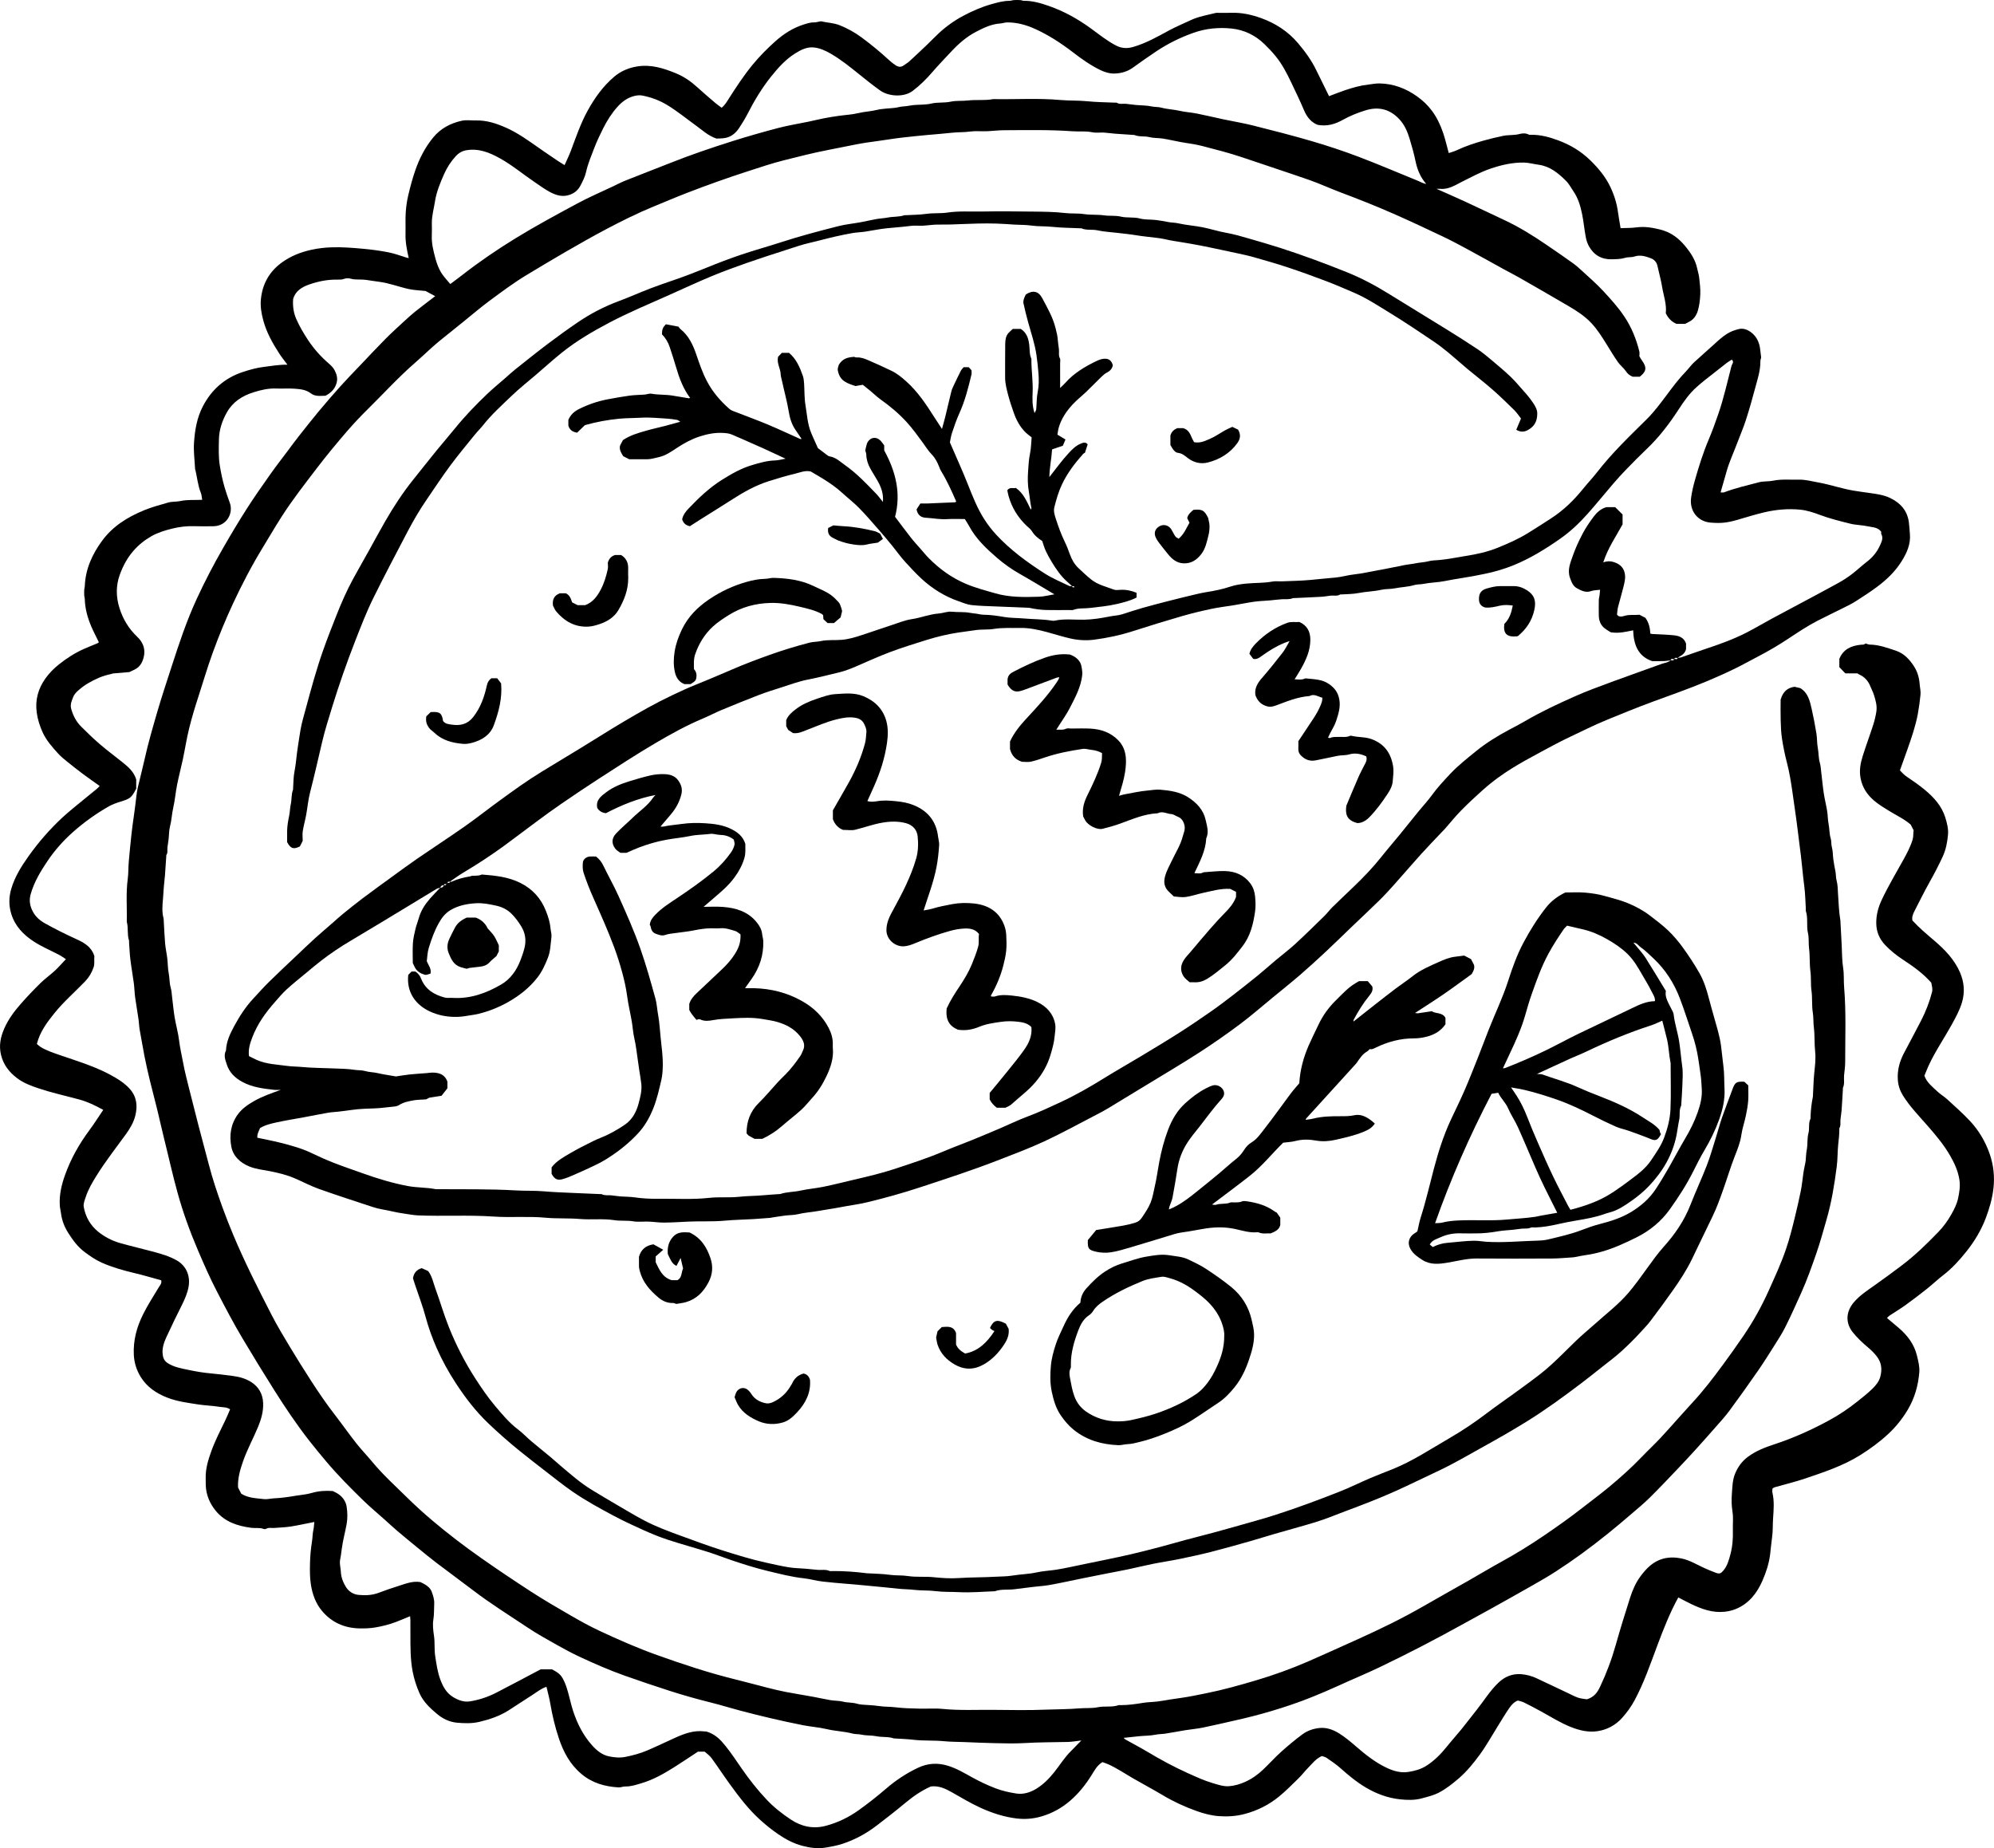 <?xml version="1.0" encoding="UTF-8"?>
<svg id="Layer_2" data-name="Layer 2" xmlns="http://www.w3.org/2000/svg" viewBox="0 0 187.931 174.191">
  <g id="Layer_1-2" data-name="Layer 1">
    <g>
      <path d="m167.825,65.927c.22-.749.649-1.108,1.312-1.198.164.039.343.081.534.127.731.433.904,1.203,1.076,1.96.174.766.32,1.539.446,2.314.074.456.047.929.134,1.381.087.453.057.916.185,1.365.085.298.101.616.139.926.081.658.139,1.32.238,1.975.085.559.228,1.11.318,1.668.065.401.053.815.134,1.211.092.451.059.915.2,1.362.081.257.029.541.108.82.104.367.085.769.138,1.152.053.38.124.759.199,1.136.057.289.031.581.112.876.111.404.106.842.134,1.267.054.832.082,1.665.222,2.489.003.018.001.038.002.056.04.744.079,1.488.119,2.232.039.725.025,1.459.137,2.173.097.617.043,1.229.094,1.84.197,2.359.095,4.722.099,7.083.001.405-.069.811-.105,1.216-.034.387.071.786-.104,1.161-.015.031-.003.074-.005.112-.04.668-.074,1.337-.123,2.005-.021.293-.079.584-.107.877-.026.275.052.562-.104.821-.009.014-.004.037-.003.056.012.503-.058.999-.108,1.499-.069.684-.048,1.379-.136,2.06-.218,1.687-.487,3.363-.964,5.004-.305,1.048-.585,2.104-.944,3.135-.449,1.292-.903,2.583-1.468,3.831-.483,1.068-.96,2.139-1.486,3.186-.321.639-.72,1.24-1.102,1.847-.48.762-.961,1.526-1.475,2.266-.874,1.258-1.761,2.507-2.671,3.739-.408.553-.878,1.061-1.331,1.579-.627.716-1.261,1.426-1.9,2.131-.503.554-1.012,1.103-1.528,1.644-.906.949-1.805,1.906-2.738,2.828-.569.563-1.189,1.074-1.798,1.595-.72.617-1.442,1.233-2.182,1.824-.81.647-1.631,1.283-2.469,1.893-.804.585-1.626,1.148-2.462,1.688-.71.458-1.444.879-2.179,1.297-1.31.747-2.627,1.482-3.944,2.216-.818.456-1.644.898-2.463,1.353-2.617,1.452-5.271,2.834-7.971,4.126-1.32.632-2.676,1.188-4.006,1.799-.781.359-1.573.69-2.37,1.013-1.251.507-2.527.934-3.818,1.32-1.153.344-2.317.64-3.491.901-.997.222-1.989.461-2.99.665-.539.11-1.091.154-1.635.241-.633.102-1.261.23-1.894.325-.309.046-.62.037-.935.102-.486.101-.995.09-1.493.137-.496.046-.991.105-1.5.16.061.056.107.12.17.155.689.387,1.391.752,2.069,1.157,1.231.736,2.489,1.419,3.796,2.007.781.352,1.56.716,2.388.957.494.143.993.317,1.501.28.522-.038,1.034-.188,1.525-.408.634-.284,1.187-.679,1.685-1.149.574-.542,1.1-1.136,1.686-1.663.648-.584,1.321-1.146,2.021-1.666.473-.351,1.048-.546,1.633-.602.657-.063,1.272.163,1.828.508.568.352,1.079.783,1.585,1.221.908.787,1.846,1.537,2.949,2.047.631.293,1.296.473,1.985.368.591-.09,1.174-.245,1.699-.576.784-.495,1.409-1.146,1.982-1.863.429-.538.896-1.046,1.329-1.581.49-.604.958-1.226,1.443-1.835.681-.855,1.252-1.797,2.05-2.561.593-.568,1.304-.853,2.108-.801.522.034,1.042.174,1.526.406.976.465,1.954.926,2.932,1.386.315.148.622.321.95.428.293.095.612.115.813.15.691-.204.998-.658,1.239-1.165.605-1.271,1.097-2.583,1.48-3.94.421-1.488.874-2.967,1.347-4.439.235-.733.54-1.447,1.006-2.071.552-.738,1.184-1.381,2.113-1.636.569-.156,1.149-.139,1.715-.027.761.151,1.426.56,2.122.882.38.176.769.337,1.163.481.326.119.467.043.7-.239.363-.44.503-.973.645-1.501.198-.738.256-1.493.233-2.257-.018-.582.057-1.176-.033-1.745-.088-.562-.106-1.12-.063-1.67.052-.654.047-1.323.311-1.952.263-.629.633-1.145,1.187-1.563.765-.576,1.635-.904,2.522-1.196,1.797-.592,3.513-1.363,5.17-2.267.94-.512,1.828-1.11,2.664-1.781.478-.384.965-.763,1.401-1.192.324-.318.622-.672.743-1.147.175-.686.112-1.308-.328-1.882-.25-.327-.533-.605-.851-.871-.503-.421-.987-.88-1.4-1.387-.697-.855-.731-1.945.132-2.916.55-.619,1.238-1.069,1.905-1.538.847-.596,1.675-1.213,2.504-1.833,1.263-.946,2.384-2.039,3.477-3.166.49-.506.907-1.071,1.252-1.69.268-.482.518-.96.635-1.512.126-.596.222-1.16.117-1.79-.137-.823-.466-1.532-.872-2.236-.588-1.019-1.333-1.908-2.104-2.791-.815-.935-1.694-1.825-2.351-2.891-.273-.443-.432-.921-.469-1.45-.062-.896.155-1.718.565-2.5.537-1.024,1.088-2.04,1.616-3.069.442-.862.797-1.757,1.04-2.702.083-.324-.017-.575-.068-.889-.759-.87-1.713-1.547-2.693-2.19-.594-.39-1.142-.83-1.634-1.343-.564-.588-.854-1.268-.86-2.095-.005-.776.193-1.494.515-2.179.611-1.298,1.349-2.528,2.042-3.782.335-.606.663-1.219.869-1.896.093-.304.045-.588.096-.885-.093-.178-.186-.357-.277-.533-.619-.54-1.363-.875-2.05-1.301-.486-.301-.983-.599-1.413-.97-.638-.55-1.088-1.215-1.258-2.091-.145-.747-.011-1.425.202-2.107.305-.973.664-1.929.977-2.899.134-.415.238-.843.306-1.274.088-.56-.074-1.099-.243-1.626-.083-.26-.22-.503-.32-.759-.205-.524-.556-.904-1.072-1.131-.05-.022-.093-.061-.145-.095h-1.142c-.174-.18-.381-.395-.565-.585v-.784c.378-.927,1.143-1.248,2.061-1.333.075-.007.153.005.224-.013.069-.018.131-.065.202-.103.128.038.25.105.373.106.861.007,1.65.304,2.451.568.77.254,1.281.806,1.704,1.448.337.512.509,1.085.555,1.713.024.328.113.661.079.991-.062.603-.14,1.206-.25,1.802-.213,1.149-.595,2.252-.981,3.351-.229.653-.466,1.303-.709,1.982.207.221.398.429.653.599.584.39,1.162.795,1.702,1.242.853.706,1.59,1.525,1.924,2.608.161.522.304,1.073.251,1.628-.066.692-.191,1.382-.484,2.019-.377.817-.79,1.616-1.232,2.401-.512.912-.977,1.851-1.452,2.783-.133.261-.249.537-.185.865.631.693,1.361,1.3,2.086,1.92.978.837,1.876,1.767,2.398,2.973.399.921.478,1.878.181,2.857-.226.743-.599,1.413-.97,2.087-.709,1.286-1.548,2.499-2.163,3.837-.151.328-.28.665-.402.956.245.684.78,1.059,1.233,1.495.279.268.626.463.912.726.731.671,1.48,1.328,2.156,2.052.837.896,1.455,1.952,1.856,3.112.361,1.044.476,2.141.351,3.235-.11.959-.379,1.892-.723,2.801-.435,1.146-1.061,2.186-1.817,3.136-.65.816-1.351,1.596-2.19,2.24-.531.407-1.015.875-1.539,1.291-.667.529-1.344,1.046-2.035,1.544-.477.344-.985.645-1.475.97-.09.06-.163.147-.257.233.383.323.755.632,1.122.947.83.712,1.46,1.553,1.714,2.64.118.503.255,1.008.212,1.526-.103,1.256-.438,2.443-1.09,3.538-.5.838-1.098,1.589-1.808,2.253-.814.761-1.707,1.416-2.651,2.01-1.628,1.023-3.437,1.615-5.236,2.226-.93.315-1.89.542-2.835.812-.068.019-.128.065-.213.109-.006.13-.042.264-.014.383.193.815.12,1.645.065,2.457-.041.595-.008,1.196-.095,1.781-.078.528-.115,1.061-.181,1.589-.111.888-.386,1.721-.737,2.516-.509,1.154-1.264,2.132-2.486,2.637-.339.14-.691.224-1.062.264-1.134.122-2.147-.246-3.138-.718-.415-.198-.82-.418-1.234-.63-.795,1.445-1.394,2.975-1.971,4.513-.655,1.745-1.254,3.513-2.139,5.164-.335.625-.746,1.193-1.219,1.711-.601.659-1.378,1.071-2.247,1.211-.87.14-1.718-.057-2.545-.386-.979-.388-1.863-.943-2.776-1.45-.545-.303-1.099-.59-1.657-.868-.175-.087-.377-.12-.565-.178-.349.127-.595.398-.793.683-.399.573-.752,1.177-1.122,1.769-.556.888-1.063,1.812-1.681,2.655-.583.795-1.212,1.569-1.964,2.22-.573.496-1.168.966-1.84,1.328-.521.281-1.09.408-1.653.564-.68.188-1.381.163-2.057.091-1.135-.121-2.201-.512-3.193-1.096-.884-.52-1.665-1.168-2.428-1.848-.398-.355-.847-.656-1.287-.96-.142-.098-.331-.13-.459-.177-.592.269-.921.739-1.313,1.133-.302.304-.56.652-.866.951-.616.601-1.22,1.221-1.887,1.761-.948.768-2.024,1.305-3.217,1.619-.805.212-1.616.261-2.428.201-.709-.052-1.403-.237-2.078-.476-1.125-.399-2.2-.898-3.227-1.511-.93-.556-1.891-1.061-2.828-1.606-.762-.443-1.493-.94-2.3-1.301-.181-.081-.373-.138-.535-.197-.507.312-.75.79-1.02,1.222-.556.892-1.202,1.706-1.99,2.392-.795.693-1.701,1.201-2.729,1.503-.785.231-1.583.289-2.369.192-1.161-.143-2.273-.505-3.346-.99-.957-.433-1.851-.977-2.763-1.492-.599-.339-1.217-.622-1.949-.533-.89.388-1.685.946-2.441,1.575-.869.723-1.76,1.42-2.659,2.105-.985.751-2.06,1.344-3.243,1.728-.523.17-1.057.268-1.601.357-.753.122-1.472.01-2.173-.172-.816-.211-1.566-.609-2.269-1.091-.599-.411-1.159-.861-1.699-1.348-1.1-.99-1.981-2.158-2.844-3.342-.597-.819-1.148-1.671-1.747-2.488-.182-.248-.454-.429-.643-.603h-.638c-.719.472-1.465.979-2.228,1.458-.981.615-1.986,1.194-3.106,1.52-.489.143-.977.314-1.504.302-.217-.005-.438.102-.652.088-1.289-.081-2.476-.407-3.502-1.276-1.072-.908-1.687-2.066-2.118-3.358-.352-1.057-.612-2.135-.798-3.234-.09-.534-.237-1.059-.365-1.615-.525.172-.905.502-1.321.763-.764.48-1.506.993-2.27,1.472-.844.529-1.771.846-2.742,1.072-.71.166-1.42.139-2.116.076-.674-.061-1.319-.367-1.842-.803-.671-.559-1.32-1.159-1.684-1.988-.287-.653-.502-1.321-.638-2.029-.223-1.164-.209-2.332-.211-3.503-.001-.451 0-.902-.003-1.353-.001-.107-.015-.215-.025-.359-.478.195-.91.382-1.35.549-.615.234-1.249.39-1.901.505-.522.092-1.037.105-1.555.093-1.403-.032-2.598-.572-3.497-1.643-.596-.71-.908-1.567-1.052-2.504-.101-.655-.095-1.302-.082-1.95.013-.719.083-1.437.196-2.151.055-.344.044-.699.126-1.044.053-.227.055-.465.084-.738-.748.147-1.49.314-2.24.433-.493.078-.997.082-1.495.129-.275.026-.561-.064-.826.091-.056.033-.156.027-.221.003-.38-.141-.778-.054-1.162-.105-1.289-.17-2.489-.556-3.348-1.608-.57-.698-.908-1.506-.938-2.422-.007-.225-.002-.451-.006-.677-.016-.879.237-1.701.53-2.515.362-1.003.85-1.948,1.315-2.905.167-.343.306-.699.455-1.041-.328-.228-.667-.178-.989-.233-.657-.111-1.325-.12-1.98-.222-1.009-.157-2.026-.278-2.99-.662-1.008-.402-1.874-.985-2.451-1.912-.399-.641-.631-1.348-.665-2.128-.06-1.346.271-2.581.865-3.777.451-.909.999-1.756,1.522-2.621.104-.171.265-.318.194-.607-.829-.226-1.681-.481-2.545-.686-1.047-.25-2.081-.541-3.064-.978-.572-.254-1.086-.612-1.594-.988-.66-.489-1.122-1.126-1.551-1.799-.368-.577-.611-1.204-.694-1.889-.029-.236-.093-.469-.108-.706-.062-.991.159-1.94.487-2.862.545-1.534,1.337-2.936,2.307-4.245.449-.605.851-1.245,1.299-1.906-.744-.416-1.48-.769-2.272-.983-1.248-.338-2.512-.615-3.741-1.02-.748-.247-1.489-.513-2.128-1.004-.742-.569-1.271-1.254-1.495-2.19-.21-.876-.039-1.672.305-2.464.38-.875.943-1.631,1.566-2.338.594-.674,1.214-1.326,1.854-1.955.423-.416.916-.761,1.352-1.165.355-.329.673-.7,1.04-1.087-.218-.138-.434-.299-.67-.422-.782-.407-1.596-.749-2.34-1.231-.991-.642-1.774-1.447-2.134-2.601-.249-.797-.239-1.593-0-2.394.335-1.127.95-2.109,1.62-3.05.943-1.324,2.008-2.551,3.201-3.657.626-.58,1.302-1.107,1.959-1.653.429-.356.865-.703,1.295-1.057.083-.068.152-.154.253-.258-.536-.383-1.048-.735-1.546-1.107-.504-.376-.999-.765-1.487-1.161-.304-.246-.616-.491-.876-.78-.558-.617-1.119-1.237-1.468-2.009-.265-.585-.458-1.181-.551-1.829-.176-1.219.133-2.298.827-3.265.346-.482.779-.922,1.243-1.293.718-.574,1.494-1.077,2.337-1.457.432-.195.877-.364,1.314-.548.049-.021.087-.069.128-.103-.239-.492-.494-.97-.707-1.467-.355-.83-.597-1.692-.618-2.605-.003-.109-.047-.216-.052-.325-.009-.181-.009-.364-0-.545.005-.109.048-.216.052-.325.06-1.621.697-3.021,1.641-4.303,1.009-1.37,2.388-2.22,3.938-2.859.747-.308,1.517-.515,2.286-.733.367-.104.775-.06,1.151-.142.662-.144,1.333-.08,2.05-.114-.043-.233-.047-.454-.124-.644-.3-.735-.349-1.526-.549-2.283-.005-.018-.003-.037-.003-.056-.038-.8-.151-1.605-.096-2.399.081-1.186.272-2.358.841-3.442.832-1.587,2.078-2.671,3.773-3.228.64-.21,1.287-.393,1.967-.475.713-.086,1.421-.219,2.223-.208-.28-.38-.54-.699-.763-1.042-.641-.986-1.211-2.007-1.519-3.156-.174-.648-.284-1.308-.217-1.975.146-1.454.801-2.621,2.005-3.481.837-.597,1.761-.959,2.756-1.177.652-.143,1.308-.216,1.976-.234.955-.026,1.904.05,2.85.135.823.074,1.646.184,2.456.343.586.115,1.151.336,1.725.509.048.015.1.018.166.029-.178-.769-.326-1.519-.305-2.295.018-.658-.022-1.318.019-1.973.034-.548.11-1.1.236-1.635.187-.796.397-1.59.665-2.362.388-1.115.916-2.155,1.676-3.085.717-.876,1.639-1.355,2.698-1.591.431-.096.899-.02,1.35-.03.997-.022,1.912.277,2.812.675,1.122.495,2.105,1.208,3.1,1.906.588.412,1.183.815,1.778,1.217.198.134.405.255.657.413.199-.448.411-.872.578-1.312.486-1.282.919-2.585,1.582-3.793.666-1.214,1.462-2.335,2.521-3.23.604-.51,1.315-.824,2.131-.961,1.32-.222,2.505.159,3.679.639.738.302,1.395.748,1.988,1.29.564.515,1.147,1.01,1.727,1.507.181.155.381.289.597.452.302-.239.483-.552.681-.864.693-1.091,1.402-2.168,2.224-3.172.656-.802,1.382-1.534,2.148-2.219.784-.7,1.668-1.274,2.689-1.593.333-.104.664-.21,1.022-.199.126.004.252-.042.379-.062.091-.014.189-.05.273-.03.569.133,1.163.143,1.713.364.737.295,1.423.677,2.063,1.149.914.674,1.785,1.398,2.621,2.167.177.163.372.309.57.445.245.167.505.222.771.027.179-.132.377-.24.54-.389.566-.517,1.124-1.044,1.679-1.574.353-.337.689-.694,1.046-1.028.705-.661,1.484-1.223,2.338-1.678.859-.458,1.746-.847,2.686-1.109.548-.153,1.093-.31,1.671-.31.144 0.0.288-.061.433-.071.202-.013.406-.01.608.001.108.006.214.067.321.066.823-.011,1.602.219,2.36.484,1.429.499,2.741,1.228,3.968,2.123.773.564,1.519,1.17,2.377,1.614.535.277,1.07.286,1.629.122,1.206-.354,2.288-.972,3.385-1.565.661-.357,1.36-.642,2.04-.963.735-.346,1.534-.469,2.311-.666.107-.027.225-.012.337-.013.395-.002.79.008,1.184-.004.953-.03,1.866.174,2.752.49,1.367.488,2.558,1.257,3.501,2.368.669.788,1.276,1.623,1.729,2.561.391.81.792,1.614,1.198,2.438.477-.179.98-.383,1.493-.556.726-.245,1.46-.455,2.23-.54.349-.039.691-.112,1.046-.105,1.313.028,2.483.474,3.536,1.228.529.379,1.002.822,1.397,1.356.467.632.793,1.327,1.043,2.056.212.617.354,1.257.537,1.923.256-.089.521-.154.763-.269.81-.385,1.659-.662,2.518-.905.613-.173,1.231-.322,1.858-.45.512-.105,1.03-.035,1.538-.175.265-.073.592-.092.878.063.059.032.147.017.222.016.878-.018,1.709.218,2.519.515,1.137.417,2.157,1.025,3.035,1.878.753.732,1.416,1.523,1.876,2.47.369.76.624,1.557.739,2.398.07.506.163,1.009.25,1.54.501-.033.973-.004,1.459-.073.502-.071,1.028-.053,1.555.046.473.089.933.187,1.371.375.681.292,1.233.771,1.696,1.332.516.624.97,1.297,1.138,2.117.059.286.154.566.187.854.058.516.125,1.038.105,1.554-.02.53-.082,1.073-.233,1.578-.131.435-.394.84-.849,1.053-.117.055-.23.119-.355.184h-.797c-.455-.187-.784-.524-1.018-1.002.099-.857-.218-1.684-.355-2.536-.078-.485-.208-.962-.316-1.442-.036-.16-.077-.319-.112-.479-.078-.352-.287-.598-.62-.725-.502-.191-1.013-.35-1.555-.166-.282.096-.577.031-.873.124-.397.123-.84.124-1.264.136-.955.026-1.68-.396-2.145-1.224-.149-.266-.247-.573-.303-.874-.137-.739-.204-1.492-.358-2.227-.15-.714-.357-1.419-.775-2.037-.238-.351-.438-.742-.734-1.037-.722-.72-1.505-1.367-2.575-1.512-.472-.064-.942-.199-1.413-.205-1.092-.014-2.145.236-3.174.591-.939.324-1.804.805-2.689,1.244-.182.09-.358.192-.54.284-.467.235-.949.41-1.487.357-.071-.007-.143-.001-.322-.001.96.428,1.821.799,2.672,1.193,1.232.57,2.455,1.158,3.685,1.733,1.405.656,2.718,1.468,3.995,2.341.838.572,1.675,1.146,2.499,1.736.317.227.61.491.897.757.659.61,1.344,1.199,1.953,1.857.718.775,1.432,1.56,2.02,2.446.665,1.002,1.108,2.099,1.396,3.261.035.142.005.299.005.462.085.137.163.284.259.418.365.507.474.913-.093,1.396-.029.024-.058.048-.134.111h-.657c-.284-.114-.482-.271-.648-.521-.204-.308-.524-.538-.737-.842-.389-.558-.74-1.142-1.098-1.72-.428-.691-.861-1.379-1.421-1.975-.628-.67-1.393-1.16-2.176-1.619-1.539-.902-3.086-1.791-4.634-2.677-.478-.274-.973-.519-1.456-.785-1.079-.593-2.152-1.198-3.235-1.784-.809-.437-1.618-.876-2.448-1.271-1.573-.748-3.15-1.488-4.745-2.189-1.638-.721-3.303-1.376-4.978-2.007-.973-.367-1.92-.808-2.901-1.151-2.079-.727-4.176-1.404-6.26-2.116-1.276-.436-2.582-.762-3.883-1.102-.653-.171-1.333-.239-1.998-.363-.556-.103-1.108-.235-1.667-.324-.419-.067-.859-.034-1.266-.138-.47-.12-.966-.006-1.419-.201-.016-.007-.037-.002-.056-.003-.593-.04-1.187-.075-1.78-.121-.35-.027-.697-.084-1.047-.104-.356-.02-.726.046-1.069-.026-.632-.134-1.266-.053-1.896-.098-2.153-.153-4.308-.107-6.463-.097-.538.002-1.075.075-1.613.095-.526.019-1.06-.043-1.577.031-.539.077-1.079.046-1.613.103-.829.088-1.659.154-2.488.228-.735.065-1.471.147-2.205.228-.802.088-1.6.227-2.401.335-.707.095-1.418.193-2.117.335-.876.177-1.754.353-2.629.523-1.363.265-2.704.611-4.046.947-1.146.287-2.269.667-3.395,1.031-1.941.627-3.863,1.312-5.765,2.048-1.073.415-2.132.868-3.196,1.305-1.494.614-2.94,1.335-4.367,2.087-1.317.695-2.612,1.433-3.902,2.177-1.211.697-2.404,1.424-3.604,2.141-1.237.739-2.388,1.605-3.545,2.458-.836.616-1.623,1.297-2.433,1.949-.737.593-1.477,1.182-2.211,1.779-.303.247-.598.505-.889.766-.473.425-.93.868-1.411,1.283-1.594,1.376-3.009,2.935-4.505,4.411-.68.67-1.339,1.365-1.963,2.087-.97,1.123-1.917,2.265-2.82,3.446-1.167,1.527-2.351,3.04-3.387,4.661-.594.929-1.149,1.883-1.724,2.824-1.055,1.726-1.992,3.516-2.844,5.35-.701,1.507-1.332,3.043-1.901,4.607-.505,1.388-.917,2.804-1.373,4.207-.315.968-.609,1.945-.853,2.933-.236.957-.385,1.935-.589,2.9-.17.802-.384,1.595-.544,2.399-.143.719-.202,1.456-.364,2.169-.134.591-.156,1.197-.308,1.785-.101.389-.087.807-.133,1.211-.029.256-.077.509-.108.764-.029.237.055.489-.102.71-.018.026-.005.074-.007.111-.04.593-.076,1.187-.122,1.779-.029.368-.076.735-.108,1.104-.032.368-.045.739-.078,1.107-.054.606-.116,1.231.045,1.841.023.088.02.184.025.277.042.706.067,1.414.129,2.118.042.474.149.943.205,1.417.055.459.044.93.134,1.381.09.453.057.916.188,1.365.088.302.097.627.137.942.078.621.132,1.246.235,1.863.124.738.335,1.463.423,2.204.083.695.248,1.372.373,2.056.156.86.383,1.707.593,2.557.28,1.131.568,2.26.862,3.388.317,1.216.649,2.427.964,3.643.356,1.376.809,2.721,1.292,4.056.317.875.658,1.742,1.018,2.6,1.08,2.573,2.338,5.063,3.615,7.542.521,1.012,1.109,1.991,1.696,2.967.654,1.088,1.33,2.164,2.018,3.231.72,1.116,1.469,2.213,2.285,3.264.669.862,1.293,1.759,1.968,2.615.484.614,1.031,1.177,1.529,1.78.996,1.204,2.154,2.248,3.262,3.34.771.76,1.577,1.488,2.403,2.188,1.483,1.255,3.028,2.429,4.62,3.546,1.54,1.081,3.102,2.128,4.679,3.15,1.203.779,2.444,1.501,3.686,2.218.891.514,1.792,1.02,2.723,1.455,1.788.835,3.591,1.632,5.455,2.297,1.217.434,2.438.855,3.669,1.246,1.3.412,2.612.784,3.937,1.108.919.225,1.83.481,2.748.712.582.147,1.167.291,1.756.406.862.167,1.73.302,2.594.46.557.101,1.109.231,1.667.324.382.063.782.04,1.153.136.431.112.876.063,1.307.193.347.105.73.1,1.098.128.332.025.66.041.992.094.51.081,1.034.051,1.554.118.737.094,1.486.104,2.231.125.733.021,1.472-.046,2.198.027,1.628.163,3.257.07,4.885.09,1.635.02,3.273.044,4.906-.021,1.026-.041,2.057-.031,3.078-.119.595-.051,1.204.01,1.779-.109.643-.134,1.304.029,1.931-.19.067-.024.149-.007.224-.007.705.001,1.399-.099,2.094-.214.455-.075.923-.074,1.382-.13.418-.051.832-.133,1.248-.198.309-.048.618-.093.927-.135.797-.11,1.583-.28,2.372-.437,1.592-.318,3.149-.755,4.704-1.215,1.665-.493,3.291-1.081,4.883-1.768,1.092-.471,2.173-.967,3.259-1.453,2.06-.921,4.116-1.853,6.107-2.916,1.119-.597,2.213-1.24,3.317-1.864.848-.479,1.696-.956,2.541-1.439,1.022-.584,2.031-1.191,3.062-1.757,1.39-.762,2.733-1.597,4.041-2.489,1.221-.833,2.428-1.683,3.59-2.597.83-.653,1.685-1.276,2.496-1.952,1.063-.886,2.098-1.806,3.057-2.808.585-.611,1.204-1.189,1.784-1.805.627-.665,1.225-1.358,1.837-2.037.388-.43.774-.862,1.167-1.287,1.049-1.133,1.984-2.358,2.897-3.6.645-.876,1.275-1.764,1.89-2.662.936-1.367,1.742-2.811,2.419-4.324.575-1.284,1.168-2.559,1.622-3.894.341-1.001.6-2.024.847-3.05.196-.815.39-1.631.552-2.453.11-.558.161-1.128.243-1.692.029-.199.072-.396.11-.593.034-.179.084-.357.101-.538.033-.349.037-.696.105-1.048.098-.507.022-1.052.156-1.545.123-.456-.024-.933.191-1.365.023-.046.008-.111.009-.168.016-.647.094-1.288.221-1.922.004-.018.001-.038.002-.056.04-.725.054-1.452.127-2.174.068-.669.156-1.341.083-2.006-.083-.764-.028-1.533-.123-2.288-.059-.465-.023-.932-.097-1.387-.111-.687-.03-1.384-.125-2.062-.087-.616-.02-1.233-.102-1.839-.096-.707-.033-1.42-.124-2.119-.066-.503.003-1.017-.109-1.497-.157-.679.027-1.378-.192-2.044-.028-.085-.003-.187-.009-.281-.04-.65-.051-1.303-.129-1.948-.082-.678-.165-1.355-.227-2.036-.058-.641-.147-1.282-.227-1.921-.109-.876-.214-1.754-.334-2.628-.113-.819-.231-1.638-.349-2.456-.133-.918-.279-1.84-.516-2.745-.194-.741-.346-1.495-.463-2.252-.087-.567-.106-1.147-.123-1.722-.02-.676-.005-1.353-.005-1.961Zm-33.382-48.597c.016.032.032.064.016.031.033.017.002.001-.03-.015-.547-.621-.853-1.348-1.018-2.157-.146-.712-.348-1.414-.557-2.111-.195-.653-.469-1.287-.927-1.795-.885-.981-1.973-1.279-3.257-.875-.72.226-1.418.504-2.071.868-.737.41-1.486.66-2.413.491-.582-.225-.999-.703-1.275-1.356-.377-.894-.802-1.769-1.219-2.646-.412-.865-.852-1.718-1.461-2.464-.329-.404-.69-.785-1.065-1.148-.86-.832-1.908-1.341-3.082-1.462-1.2-.124-2.396-.02-3.564.389-1.257.441-2.436,1.021-3.539,1.757-.751.501-1.49,1.022-2.223,1.549-.512.368-1.103.526-1.702.545-.464.015-.938-.126-1.373-.338-.915-.447-1.742-1.037-2.544-1.652-1.13-.867-2.313-1.642-3.611-2.226-.823-.37-1.689-.609-2.602-.603-.217.002-.432.088-.65.101-.829.051-1.555.406-2.27.775-.901.465-1.657,1.128-2.346,1.866-.6.642-1.214,1.274-1.786,1.941-.56.653-1.16,1.243-1.849,1.768-.827.63-2.273.538-3.074-.034-.693-.494-1.357-1.029-2.02-1.563-.85-.685-1.701-1.369-2.648-1.915-.473-.273-.978-.502-1.529-.573-.685-.088-1.259.215-1.813.56-.899.561-1.596,1.344-2.248,2.156-.89,1.108-1.619,2.324-2.265,3.591-.217.425-.476.829-.734,1.231-.298.464-.696.833-1.239.966-.337.083-.7.063-.929.08-.798-.277-1.307-.776-1.874-1.184-.913-.658-1.782-1.374-2.745-1.964-.744-.456-1.544-.751-2.394-.912-.229-.043-.487-.014-.718.042-.651.157-1.174.546-1.609,1.034-.542.608-.976,1.298-1.341,2.024-.304.605-.596,1.22-.838,1.851-.286.747-.601,1.484-.775,2.275-.097.438-.313.858-.523,1.261-.218.419-.552.711-1.026.874-.678.232-1.278.038-1.851-.264-.487-.257-.932-.592-1.392-.9-1.102-.739-2.121-1.603-3.282-2.254-.998-.56-2.033-.991-3.231-.779-.393.07-.704.266-.947.527-.466.5-.846,1.083-1.12,1.704-.367.831-.721,1.672-.864,2.587-.107.688-.305,1.362-.296,2.068.005.376.013.752-.003,1.128-.034.767.156,1.499.353,2.224.119.436.282.876.512,1.262.243.407.591.753.877,1.105.371-.279.746-.552,1.111-.837,1.602-1.249,3.274-2.391,5.006-3.456,1.913-1.177,3.887-2.239,5.861-3.303,1.096-.591,2.245-1.081,3.371-1.616.381-.181.755-.379,1.146-.535,1.389-.555,2.787-1.088,4.177-1.641,1.964-.782,3.963-1.462,5.977-2.097,1.422-.448,2.858-.857,4.301-1.234.917-.24,1.858-.386,2.786-.58.5-.104.995-.23,1.496-.327.467-.091.939-.163,1.41-.23.601-.086,1.216-.11,1.803-.253.59-.145,1.197-.159,1.784-.308.265-.067.544-.086.818-.117.404-.046.82-.039,1.21-.138.241-.062.472-.069.71-.093.237-.024.471-.085.708-.105.555-.048,1.127-.014,1.661-.141.605-.143,1.215-.045,1.82-.177.536-.117,1.107-.049,1.665-.115.774-.092,1.567.028,2.343-.128,2.116.042,4.233-.104,6.349.086.834.075,1.675.031,2.514.117.87.09,1.749.092,2.624.133.056.003.124-.015.167.011.28.168.587.067.88.099.311.034.622.081.933.11.498.046,1.008.032,1.492.139.296.065.595.031.876.108.586.16,1.194.173,1.785.31.517.12,1.055.144,1.576.248.84.167,1.673.37,2.511.548.928.197,1.867.348,2.786.58,1.854.467,3.708.939,5.542,1.476,1.484.435,2.956.922,4.401,1.469,1.878.712,3.723,1.509,5.586,2.263.268.108.517.274.817.295Zm-32.532,146.71c-.498.057-.879.13-1.262.139-1.365.032-2.73.023-4.095.106-.936.057-1.879.025-2.819.007-.951-.018-1.902-.064-2.853-.102-.632-.025-1.262-.017-1.896-.08-.963-.095-1.939-.024-2.908-.138-.59-.07-1.186-.084-1.779-.123-.019-.001-.039.003-.056-.003-.532-.189-1.098-.093-1.643-.207-.45-.094-.93-.044-1.378-.145-.296-.066-.597-.032-.877-.106-.8-.211-1.629-.228-2.434-.42-.729-.174-1.487-.221-2.224-.366-1.037-.203-2.069-.432-3.098-.671-.957-.223-1.909-.464-2.859-.714-.897-.237-1.783-.517-2.683-.74-1.325-.329-2.637-.699-3.936-1.116-1.421-.457-2.836-.935-4.243-1.433-1.43-.506-2.82-1.117-4.195-1.755-.748-.347-1.477-.74-2.196-1.145-.928-.523-1.864-1.04-2.749-1.631-1.717-1.147-3.472-2.238-5.117-3.491-1.162-.885-2.341-1.746-3.503-2.63-.605-.461-1.191-.946-1.781-1.427-.633-.517-1.264-1.035-1.887-1.564-.412-.351-.808-.722-1.211-1.083-.667-.597-1.358-1.171-1.999-1.795-1.221-1.189-2.421-2.396-3.519-3.705-.537-.641-1.072-1.282-1.585-1.942-1.168-1.502-2.23-3.074-3.245-4.684-1.03-1.634-2.04-3.279-3.029-4.939-.867-1.456-1.649-2.957-2.428-4.458-.65-1.251-1.215-2.549-1.77-3.846-.747-1.744-1.392-3.524-1.903-5.357-.485-1.739-.867-3.5-1.306-5.248-.249-.99-.457-1.99-.709-2.979-.397-1.554-.805-3.105-1.115-4.681-.162-.827-.294-1.657-.45-2.483-.063-.332-.066-.662-.111-.99-.095-.69-.225-1.375-.319-2.066-.062-.458-.07-.924-.13-1.382-.096-.728-.23-1.451-.319-2.179-.066-.533-.087-1.072-.126-1.609-.006-.075.013-.156-.01-.225-.187-.572-.042-1.183-.208-1.757.035-1.346-.09-2.693.092-4.038.077-.568.045-1.148.105-1.725.083-.79.138-1.583.233-2.374.073-.603.137-1.207.234-1.808.099-.618.157-1.242.238-1.862.036-.273.068-.548.13-.815.211-.904.45-1.803.651-2.709.331-1.495.76-2.964,1.186-4.432.421-1.45.902-2.882,1.366-4.319.695-2.152,1.41-4.294,2.36-6.356.754-1.637,1.586-3.228,2.482-4.787.714-1.244,1.45-2.476,2.221-3.685.704-1.103,1.458-2.175,2.212-3.245.521-.74,1.08-1.454,1.622-2.179.355-.474.704-.953,1.07-1.418.62-.787,1.239-1.574,1.88-2.344.667-.801,1.349-1.59,2.045-2.366.588-.655,1.203-1.285,1.81-1.922.814-.856,1.619-1.719,2.45-2.558.566-.571,1.165-1.11,1.756-1.656.343-.316.687-.633,1.051-.923.621-.496,1.259-.971,1.873-1.443-.327-.177-.645-.35-.903-.489-.572-.063-1.096-.074-1.598-.185-.942-.209-1.844-.569-2.814-.687-.414-.05-.833-.126-1.249-.181-.458-.061-.927.024-1.388-.103-.192-.053-.433-.064-.612.007-.243.096-.478.079-.716.077-.894-.008-1.753.166-2.592.459-.707.247-1.298.619-1.514,1.36-.052.687.034,1.307.307,1.922.308.694.685,1.334,1.103,1.965.552.832,1.203,1.558,1.954,2.207.208.179.419.386.542.625.199.389.324.787.17,1.268-.183.573-.564.889-1.024,1.138-.497.013-.975.089-1.38-.222-.464-.356-1.017-.404-1.561-.442-.561-.039-1.128.009-1.691-.015-.75-.033-1.467.138-2.165.358-1.043.329-1.935.892-2.495,1.881-.45.794-.736,1.647-.755,2.556-.017.817-.051,1.634.081,2.457.111.689.252,1.365.445,2.032.147.507.324,1.006.504,1.502.34.936-.26,2.179-1.557,2.194-.601.007-1.204.014-1.804-.005-.709-.023-1.403.062-2.087.231-.675.167-1.349.373-1.946.713-.636.362-1.211.822-1.707,1.394-.582.671-.979,1.43-1.274,2.241-.376,1.035-.358,2.099-.025,3.149.328,1.038.873,1.941,1.67,2.696.574.543.814,1.207.59,2.003-.131.466-.362.848-.807,1.072-.181.091-.365.177-.514.249-.536.045-1.036.085-1.535.131-.071.007-.139.046-.21.06-.765.145-1.463.466-2.129.848-.35.201-.677.453-.981.72-.191.168-.376.386-.461.619-.124.344-.297.665-.173,1.102.183.646.475,1.199.935,1.661.581.582,1.175,1.155,1.8,1.69.689.59,1.423,1.126,2.128,1.698.518.42,1.032.851,1.262,1.595v.863c-.446.867-.56.945-1.523,1.24-.365.112-.731.247-1.062.435-1.209.686-2.337,1.497-3.376,2.418-.909.806-1.717,1.714-2.396,2.725-.656.975-1.262,1.972-1.589,3.125-.171.602-.072,1.123.202,1.646.26.498.687.854,1.151,1.113.959.535,1.947,1.026,2.947,1.482.726.331,1.381.699,1.665,1.501.012.034.022.069.039.123-.046.329.047.676-.076,1.033-.172.503-.427.936-.79,1.316-.959,1.002-2.017,1.908-2.891,2.993-.707.877-1.378,1.772-1.665,2.915.118.096.223.202.347.279.58.358,1.226.565,1.864.785,1.778.613,3.583,1.147,5.216,2.127.502.301.965.628,1.346,1.064.641.731.733,1.582.506,2.496-.162.655-.504,1.223-.889,1.756-.942,1.301-1.936,2.564-2.784,3.932-.396.639-.778,1.286-1.008,2.009-.094.296-.234.597-.18.909.165.942.623,1.739,1.361,2.339.615.5,1.325.862,2.091,1.077,1.016.285,2.044.525,3.063.797.776.208,1.55.43,2.255.831.937.533,1.278,1.518,1.113,2.467-.102.586-.341,1.15-.611,1.692-.507,1.016-1.009,2.035-1.481,3.068-.228.499-.415,1.03-.356,1.596.036.345.134.639.486.863.611.388,1.294.495,1.967.637.698.148,1.407.268,2.118.329.681.059,1.356.151,2.033.237.629.081,1.232.244,1.757.584.689.447,1.071,1.103,1.111,1.946.037.792-.174,1.536-.468,2.248-.454,1.098-1.032,2.144-1.425,3.269-.28.801-.516,1.61-.47,2.468.103.202.203.398.298.582.666.423,1.414.422,2.136.511.309.038.628-.057.935-.071.705-.031,1.396-.131,2.088-.25.488-.084.991-.111,1.461-.252.673-.202,1.345-.235,2.01-.188.152.078.287.138.414.214.487.291.815.736.895,1.275.079.533.092,1.101-.004,1.629-.14.772-.353,1.529-.455,2.312-.028.214-.062.434-.088.652-.026.218-.098.435-.094.652.004.293.077.584.092.878.027.529.215,1.008.487,1.443.265.424.698.687,1.187.734.644.062,1.292.036,1.917-.206.611-.236,1.233-.444,1.858-.642.663-.209,1.319-.481,2.046-.36.126.063.262.123.389.197.294.172.564.391.68.713.13.359.257.729.236,1.125-.027.5.001.998-.081,1.503-.082.506-.013,1.033.063,1.555.091.623.013,1.257.112,1.892.116.743.216,1.486.478,2.192.246.663.572,1.28,1.214,1.665.486.292,1.011.49,1.572.402.868-.136,1.704-.415,2.486-.817,1.436-.737,2.858-1.501,4.193-2.205h1.056c.733.383.917.565,1.232,1.303.128.3.219.618.308.933.158.56.276,1.133.456,1.685.392,1.199.955,2.313,1.803,3.259.433.483.946.897,1.593,1.027.495.099.992.155,1.529.048.705-.14,1.387-.321,2.041-.599.893-.379,1.767-.803,2.651-1.203.88-.398,1.777-.728,2.772-.599.092.012.187.002.153.002.856.246,1.358.791,1.812,1.353.556.687,1.042,1.431,1.547,2.159.72,1.039,1.503,2.031,2.371,2.946.663.699,1.423,1.295,2.232,1.834,1.031.688,2.133.914,3.313.602,1.103-.292,2.136-.788,3.066-1.448.905-.643,1.78-1.335,2.622-2.059.918-.789,1.911-1.446,3.001-1.962.92-.435,1.861-.492,2.84-.186.814.255,1.541.688,2.275,1.094.709.392,1.432.732,2.186,1.023.635.245,1.296.389,1.958.493.673.106,1.325-.1,1.897-.45.656-.402,1.199-.95,1.678-1.551.531-.666.977-1.4,1.589-2.002.294-.29.579-.59.968-.988Z" stroke-width="0"/>
      <path d="m26.452,102.72c-.204,0-.41.019-.612-.003-1.039-.113-2.069-.239-3.016-.755-.686-.374-1.205-.888-1.443-1.617-.137-.418-.329-.877-.081-1.338.032-.831.375-1.562.76-2.272.502-.928,1.067-1.817,1.79-2.594.497-.534.981-1.081,1.5-1.593.827-.816,1.678-1.607,2.521-2.407.598-.567,1.191-1.139,1.8-1.693.551-.501,1.121-.982,1.682-1.471.309-.27.61-.549.928-.808.619-.502,1.237-1.005,1.874-1.484.915-.689,1.844-1.36,2.771-2.033.807-.586,1.608-1.18,2.43-1.744,1.473-1.013,2.973-1.987,4.436-3.013,1.105-.775,2.165-1.616,3.257-2.41,1.312-.955,2.625-1.909,4.012-2.755,1.24-.756,2.486-1.504,3.725-2.262.957-.586,1.905-1.187,2.863-1.771.769-.469,1.543-.931,2.324-1.379.734-.42,1.473-.835,2.226-1.221.785-.402,1.583-.779,2.386-1.142.666-.3,1.349-.562,2.023-.844.793-.332,1.586-.663,2.374-1.005,1.155-.502,2.333-.945,3.518-1.37,1.251-.448,2.521-.836,3.807-1.169.336-.087.699-.068,1.039-.142.665-.145,1.339-.064,2.004-.123.652-.057,1.287-.25,1.91-.456.915-.303,1.825-.62,2.741-.919.64-.208,1.275-.474,1.933-.572.855-.128,1.661-.464,2.527-.53.42-.032.845-.216,1.249-.171.558.063,1.121-.001,1.666.099.219.04.436.061.654.089.218.027.435.094.653.096.669.006,1.324.104,1.983.216.583.099,1.186.082,1.778.134.905.079,1.817.065,2.717.211.073.012.153.016.225 0.0.927-.2,1.865-.073,2.797-.092.819-.017,1.615-.146,2.414-.306.395-.079.804-.088,1.194-.213.644-.207,1.286-.421,1.937-.605.844-.239,1.694-.458,2.544-.675.815-.208,1.633-.406,2.451-.601.321-.076.644-.145.969-.197.762-.122,1.517-.271,2.249-.517.512-.172,1.03-.243,1.567-.294.811-.077,1.631-.037,2.437-.191.272-.052.563-.004.844-.015.913-.038,1.829-.051,2.738-.135.774-.072,1.546-.158,2.321-.222.601-.05,1.189-.238,1.789-.3.717-.074,1.415-.244,2.122-.366.903-.156,1.799-.356,2.7-.529.307-.059.623-.075.928-.143.412-.092.834-.09,1.247-.2.315-.084.66-.086.986-.113.846-.07,1.672-.254,2.505-.383,1.021-.158,2.042-.378,3.01-.768.987-.398,1.96-.829,2.869-1.387.737-.453,1.463-.925,2.189-1.395,1.153-.746,2.126-1.687,2.986-2.754.432-.536.91-1.035,1.332-1.578,1.405-1.811,3.053-3.394,4.678-4.996.721-.711,1.311-1.519,1.914-2.321.57-.757,1.132-1.518,1.796-2.199.26-.266.473-.581.743-.834.613-.573,1.254-1.116,1.872-1.683.397-.365.787-.729,1.249-1.023.351-.223.732-.354,1.115-.45.406-.101.812.048,1.146.297.55.411.808.991.876,1.664.022.219.052.437.087.727-.015.068-.076.211-.074.354.01.878-.274,1.698-.493,2.528-.268,1.02-.561,2.035-.884,3.039-.223.693-.52,1.362-.773,2.047-.347.941-.785,1.847-1.051,2.818-.173.63-.36,1.256-.551,1.92.126,0,.237.029.324-.004,1.074-.406,2.193-.662,3.3-.953.424-.111.889-.056,1.321-.145.799-.165,1.601-.077,2.402-.099.651-.017,1.277.158,1.908.273,1.094.198,2.148.57,3.247.756.489.083.98.147,1.47.217.687.099,1.392.182,2.018.486.94.457,1.598,1.154,1.754,2.264.052.37.063.736.098,1.103.094.975-.289,1.808-.781,2.597-.609.977-1.435,1.761-2.355,2.439-.637.47-1.303.902-1.97,1.328-.355.227-.737.412-1.115.602-.837.421-1.684.821-2.516,1.251-.933.483-1.806,1.067-2.682,1.647-.951.63-1.931,1.21-2.945,1.733-.67.346-1.327.719-2.003,1.052-1.772.873-3.598,1.622-5.454,2.298-1.576.574-3.155,1.137-4.71,1.769-1.304.53-2.617,1.037-3.883,1.655-1.071.523-2.163,1.007-3.21,1.575-1.761.955-3.559,1.852-5.183,3.04-.509.372-1.002.769-1.471,1.189-.696.625-1.384,1.262-2.039,1.931-.533.545-1.011,1.145-1.516,1.718-.087.099-.184.188-.274.284-.655.695-1.322,1.379-1.962,2.088-.849.941-1.673,1.905-2.517,2.851-.448.502-.902,1.001-1.381,1.473-.855.841-1.733,1.659-2.599,2.489-.839.804-1.668,1.619-2.517,2.412-.792.739-1.592,1.47-2.412,2.177-.829.715-1.686,1.399-2.533,2.094-1.048.86-2.071,1.754-3.156,2.565-1.24.927-2.514,1.815-3.815,2.654-1.637,1.055-3.316,2.045-4.979,3.06-1.209.738-2.417,1.477-3.631,2.206-.361.217-.737.412-1.112.606-1.599.827-3.178,1.7-4.809,2.461-1.47.686-2.996,1.254-4.511,1.842-2.379.923-4.802,1.709-7.223,2.506-1.642.541-3.307,1.005-4.986,1.411-.834.202-1.691.304-2.534.469-.701.138-1.411.228-2.111.357-.63.116-1.272.147-1.898.301-.39.096-.807.08-1.21.13-.437.055-.871.129-1.306.196-.036.006-.071.02-.107.023-.536.04-1.073.084-1.61.116-.893.052-1.794.064-2.68.147-1.124.105-2.243.034-3.362.086-.782.036-1.563.088-2.346.095-.481.004-.962-.074-1.443-.093-.488-.019-.988.053-1.463-.027-.596-.1-1.198-.017-1.781-.108-1.083-.169-2.169-.021-3.247-.112-1.083-.092-2.172-.02-3.247-.121-1.63-.153-3.26.004-4.884-.108-2.38-.164-4.762-.011-7.14-.111-.448-.019-.909-.118-1.36-.178-.657-.087-1.291-.266-1.941-.375-.322-.054-.644-.135-.954-.237-1.694-.559-3.392-1.106-5.072-1.704-.773-.276-1.505-.666-2.261-.993-.756-.326-1.549-.52-2.356-.679-.642-.126-1.299-.187-1.919-.435-.884-.354-1.55-.976-1.72-1.882-.196-1.042-.067-2.088.602-3.018.419-.583.983-.953,1.573-1.289.779-.443,1.63-.729,2.473-1.036Zm15.723-19.506c-.037.038-.074.076-.111.115-.092.005-.215-.054-.226.112-.179-.026-.286.058-.342.222-.12.038-.252.056-.357.119-1.087.654-2.168,1.319-3.253,1.975-1.62.979-3.239,1.962-4.867,2.928-.953.565-1.869,1.181-2.746,1.856-.456.351-.895.724-1.338,1.092-.643.534-1.301,1.053-1.917,1.617-.412.376-.771.812-1.141,1.232-.871.988-1.626,2.049-2.099,3.293-.212.556-.391,1.11-.313,1.763.237.117.492.256.758.372.906.394,1.889.419,2.846.553.456.064.922.056,1.385.101,1.001.097,2.013.091,3.019.136.65.029,1.306.031,1.946.132.332.052.676.02.987.112.394.116.798.106,1.191.198.567.132,1.148.211,1.723.312.425-.062.857-.14,1.294-.186.534-.056,1.072-.086,1.608-.128.073-.006.146-.019.219-.027.87-.1,1.493.141,1.726.835v.624c-.157.201-.349.447-.547.7-.365.058-.708.112-1.146.182-.056.028-.203.103-.322.163-.42.031-.803.021-1.194.095-.473.089-.925.17-1.337.436-.133.086-.308.129-.468.144-.312.029-.623.062-.934.1-.606.075-1.226.087-1.836.107-.857.028-1.692.192-2.538.279-.309.032-.626.045-.934.099-.774.135-1.544.292-2.317.436-.826.154-1.658.281-2.479.461-.547.12-1.103.245-1.606.546-.1.285-.29.542-.253.91.724.156,1.44.29,2.145.466,1.024.257,2.042.535,3.002.998.675.326,1.362.631,2.06.904.899.351,1.814.66,2.723.985,1.39.498,2.795.926,4.255,1.201.878.165,1.766.122,2.634.297,2.53.02,5.062-.03,7.59.118.856.05,1.712.007,2.573.081.869.075,1.748.111,2.624.148.913.039,1.826.078,2.739.117.038.002.082-.01.112.006.28.149.584.082.878.107.293.024.584.084.877.105.462.034.921.023,1.387.093.733.109,1.485.138,2.228.129,1.59-.02,3.181.088,4.771-.087.944-.104,1.899.002,2.853-.104.716-.079,1.448-.07,2.172-.136.535-.049,1.073-.08,1.609-.119.019-.001.039.001.056-.005.614-.206,1.266-.178,1.893-.318.714-.159,1.45-.214,2.167-.361.962-.198,1.915-.441,2.872-.665,1.293-.302,2.586-.603,3.847-1.02,1.539-.509,3.081-1.006,4.576-1.64.89-.378,1.8-.708,2.696-1.072.897-.365,1.789-.742,2.68-1.121.858-.366,1.698-.779,2.57-1.104,1.065-.397,2.092-.876,3.119-1.355,1.417-.661,2.771-1.438,4.1-2.262,1.156-.716,2.34-1.385,3.504-2.087,1.212-.731,2.427-1.46,3.62-2.221,1.009-.643,1.998-1.319,2.981-2.003.682-.475,1.345-.979,2.003-1.487.807-.622,1.607-1.254,2.397-1.897.563-.458,1.101-.946,1.657-1.413.612-.513,1.254-.992,1.841-1.532.938-.862,1.847-1.757,2.758-2.648.266-.26.486-.568.751-.828.668-.656,1.353-1.295,2.027-1.945.903-.869,1.773-1.769,2.554-2.753.565-.713,1.164-1.4,1.74-2.105.611-.747,1.21-1.503,1.819-2.25.411-.504.86-.98,1.241-1.506.526-.727,1.138-1.38,1.748-2.028.728-.772,1.566-1.429,2.39-2.101.979-.798,2.043-1.448,3.151-2.039.503-.268,1.011-.528,1.502-.816,1.492-.874,3.057-1.603,4.632-2.306,1.182-.527,2.403-.968,3.617-1.417,1.536-.569,3.086-1.102,4.624-1.667.277-.102.597-.111.825-.338.116-.026.285.1.335-.116.114-.035.287.107.339-.113.108-.013.222-.009.323-.043.707-.241,1.408-.499,2.117-.734,1.386-.46,2.764-.941,4.065-1.611.784-.404,1.543-.856,2.319-1.276.953-.516,1.912-1.021,2.867-1.533,1.15-.616,2.304-1.225,3.445-1.856.434-.24.855-.512,1.25-.811.503-.381.963-.819,1.463-1.204.555-.428.97-.953,1.248-1.593.139-.321.292-.635.096-.994-.038-.07-.005-.179-.005-.221-.34-.451-.824-.418-1.237-.513-.553-.128-1.139-.117-1.688-.255-.953-.239-1.911-.47-2.834-.817-.615-.232-1.249-.442-1.897-.504-1.132-.109-2.267-.008-3.374.252-.848.199-1.682.464-2.52.705-.986.283-1.542.344-2.536.264-1.217-.098-2.018-1.113-1.835-2.369.078-.539.199-1.083.349-1.604.375-1.312.778-2.617,1.315-3.878.342-.804.636-1.631.921-2.458.504-1.463.829-2.977,1.223-4.472.044-.166.276-.352.023-.578-.146.093-.308.179-.451.289-.688.533-1.372,1.071-2.054,1.612-.276.22-.546.45-.81.684-.675.597-1.185,1.325-1.673,2.076-.882,1.358-1.855,2.644-3.037,3.764-.668.634-1.312,1.293-1.954,1.954-.416.429-.817.873-1.207,1.327-.812.945-1.594,1.917-2.423,2.847-.772.867-1.622,1.667-2.571,2.331-1.37.959-2.793,1.838-4.352,2.478-.898.368-1.825.638-2.768.83-.697.142-1.4.28-2.107.388-.554.085-1.116.182-1.67.293-.648.13-1.322.128-1.969.26-.296.061-.598.029-.876.112-.602.182-1.23.185-1.839.309-.414.084-.855.043-1.266.136-.72.163-1.457.168-2.179.311-.505.1-1.032.09-1.55.128-.056.004-.125-.015-.167.011-.279.174-.586.069-.878.102-.293.033-.583.091-.877.108-.856.049-1.712.083-2.569.123-.038.002-.08-.009-.112.005-.339.148-.697.081-1.047.104-.368.025-.735.076-1.103.108-.498.043-1.0.056-1.495.124-.634.087-1.261.221-1.892.326-.723.12-1.453.201-2.169.354-.925.197-1.847.418-2.755.681-1.536.445-3.067.913-4.589,1.405-1.205.389-2.437.65-3.685.814-.736.097-1.495.054-2.225-.11-.745-.168-1.474-.402-2.212-.603-.854-.232-1.717-.416-2.608-.393-.801.02-1.6-.04-2.403.091-.563.092-1.145.028-1.723.113-.544.08-1.091.149-1.636.23-1.014.152-2.005.394-2.98.696-1.165.361-2.331.725-3.472,1.153-1.077.404-2.123.891-3.182,1.342-.503.214-1.008.416-1.542.549-1.01.251-2.019.497-3.041.701-.852.17-1.677.482-2.509.746-.695.22-1.393.438-2.072.699-1.192.458-2.375.941-3.554,1.431-.575.239-1.125.537-1.699.777-1.582.661-3.078,1.494-4.548,2.359-1.775,1.044-3.5,2.176-5.232,3.292-1.208.778-2.398,1.585-3.585,2.396-.747.511-1.478,1.046-2.207,1.583-1.056.779-2.097,1.581-3.157,2.355-1.25.912-2.544,1.76-3.876,2.55-.436.259-.843.565-1.263.85-.094.001-.204-.03-.222.116Z" stroke-width="0"/>
      <path d="m75.552,41.37c-.195-.288-.39-.576-.586-.862-.359-.525-.533-1.128-.632-1.737-.153-.939-.415-1.851-.61-2.778-.053-.25-.139-.498-.15-.749-.023-.535-.383-1.011-.242-1.615.096-.1.224-.234.356-.372h.679c.681.572,1.011,1.353,1.296,2.156.078.221.103.466.119.702.048.687.018,1.385.131,2.06.148.882.19,1.792.541,2.634.149.356.311.706.468,1.059.044.1.09.199.165.366.217.167.492.382.774.59.104.076.216.173.335.192.598.095,1.01.518,1.468.839,1.091.767,2.004,1.738,2.926,2.694.205.212.376.458.624.763.068-.799-.178-1.418-.513-2.011-.227-.401-.484-.784-.701-1.19-.208-.391-.346-.808-.353-1.261-.002-.124-.06-.248-.097-.39.031-.142.06-.304.104-.463.034-.123.069-.252.137-.357.273-.423.767-.497,1.142-.159.162.146.279.342.402.496v.473c1.099,2.013,1.598,4.053,1.023,6.259.507.67,1.002,1.339,1.515,1.994.276.352.583.679.878,1.016.258.295.503.601.778.879,1.011,1.024,2.157,1.856,3.49,2.423.909.387,1.861.632,2.806.905,1.345.387,2.718.359,4.09.317.482-.015.96-.147,1.457-.228-1.116-.662-2.182-1.314-3.268-1.93-.759-.43-1.469-.932-2.123-1.495-1.012-.873-1.989-1.791-2.637-2.994-.122-.226-.265-.439-.41-.676-.549,0-1.114-.029-1.675.008-.677.045-1.336-.095-2.005-.13-.44-.023-.769-.246-.872-.787.101-.156.229-.352.362-.558.254,0,.478.007.701-.001.856-.033,1.712-.071,2.568-.111.03-.001.059-.038.108-.071-.428-.99-.871-1.975-1.441-2.899-.067-.108-.11-.231-.157-.35-.169-.431-.365-.833-.7-1.179-.332-.343-.588-.761-.872-1.149-.472-.643-.936-1.287-1.474-1.882-.753-.831-1.601-1.537-2.51-2.183-.318-.226-.598-.504-.898-.755-.242-.201-.489-.396-.753-.609-.196.034-.393.069-.682.12-.292-.092-.672-.204-1.021-.425-.396-.251-.57-.631-.65-1.048-.038-.199.072-.427.091-.522.345-.586.823-.714,1.448-.757.006.001.131.065.253.058.384-.022.728.11,1.064.255.739.319,1.473.651,2.198 1.0.519.25.964.615,1.393.998,1.095.976,1.889,2.188,2.669,3.41.214.335.435.667.701,1.075.116-.429.221-.785.309-1.144.195-.799.376-1.601.576-2.398.048-.193.137-.379.222-.56.218-.464.438-.926.672-1.382.066-.129.181-.232.264-.336h.48c.092.101.18.197.26.285,0,.146.026.284-.004.408-.296,1.243-.61,2.479-1.141,3.652-.271.598-.484,1.225-.692,1.849-.109.327-.152.676-.199.893.6,1.392,1.179,2.658,1.691,3.95.46,1.161.915,2.322,1.599,3.37.313.479.668.938,1.056,1.358,1.358,1.47,2.964,2.643,4.642,3.71.708.45,1.5.77,2.258,1.14.076.037.183.013.275.018.014.171.142.095.23.107.018.032.036.064.017.031.035.016.001.001-.032-.015-.013-.151-.127-.115-.219-.118-.173-.157-.346-.315-.519-.472-.57-.517-.995-1.149-1.392-1.799-.21-.344-.409-.699-.578-1.065-.137-.296-.221-.616-.329-.924-.392-.245-.727-.525-.969-.919-.125-.202-.335-.353-.511-.522-.816-.784-1.392-1.714-1.693-2.807-.052-.19-.085-.385-.117-.534.265-.344.575-.131.802-.221.735.514,1.035,1.282,1.41,2.039.027-.052.068-.092.061-.121-.117-.521-.15-1.057-.244-1.577-.114-.637-.112-1.269-.07-1.894.038-.565.066-1.136.185-1.7.103-.486.102-.993.15-1.514-.169-.132-.351-.256-.51-.404-.579-.543-.939-1.224-1.193-1.964-.172-.5-.345-1-.481-1.51-.156-.583-.318-1.168-.315-1.782.004-1.053-.007-2.105.01-3.158.006-.365.051-.739.321-1.028.133-.142.285-.268.395-.37h.753c.54.35.717.865.795,1.493.054.431.005.888.194,1.303.022.047.008.111.008.168.005,1.008.16,2.009.117,3.021-.026.628-.046,1.265.18,1.951.069-.153.148-.253.158-.36.051-.535.029-1.083.136-1.605.123-.597.124-1.193.076-1.781-.046-.565-.102-1.134-.184-1.7-.155-1.073-.5-2.089-.79-3.123-.167-.595-.31-1.198-.443-1.802-.029-.132.014-.288.054-.425.041-.14.119-.268.175-.387.654-.429,1.182-.325,1.539.34.492.92,1.016,1.828,1.267,2.858.087.356.182.707.203,1.076.017.293.074.584.107.876.034.292-.057.591.097.882.063.118.016.295.017.446.001.749 0,1.499 0,2.336.206-.202.366-.341.505-.498.803-.906,1.82-1.507,2.893-2.028.318-.155.646-.277,1.032-.214.279.07.446.277.539.584-.054.315-.238.537-.544.693-.194.099-.367.252-.526.405-.487.47-.956.958-1.444,1.426-.417.4-.881.756-1.272,1.18-.589.64-1.08,1.356-1.32,2.21-.059.209-.079.429-.116.641.265.159.496.297.758.455-.087.208-.156.373-.247.59-.309.104-.634.215-1.016.344-.044.824-.242,1.704-.256,2.609.615-.775,1.17-1.559,1.818-2.255.329-.353.69-.728,1.179-.913.226-.086.42-.153.613.084-.082.254-.166.512-.257.793-.042.025-.119.051-.165.103-.777.872-1.481,1.791-1.989,2.855-.333.698-.542,1.433-.729,2.176-.093.367.027.74.139,1.088.24.747.508,1.484.854,2.192.184.377.331.774.475,1.169.181.494.43.943.82,1.301.399.366.784.75,1.211,1.081.62.482,1.389.66,2.108.932.182.069.41.032.616.021.526-.028,1.027.068,1.525.28v.446c-.583.301-1.22.459-1.857.61-.846.2-1.71.273-2.571.376-.509.061-1.04-.014-1.536.18-.099.038-.223.012-.336.012-.733.001-1.466.016-2.199-.002-.534-.013-1.065-.087-1.588-.202-.054-.012-.111-.008-.167-.011-.988-.04-1.977-.078-2.965-.122-.782-.035-1.567-.045-2.343-.132-.41-.046-.808-.22-1.204-.358-1.324-.461-2.483-1.184-3.517-2.136-.523-.482-.994-1.007-1.476-1.523-.454-.486-.835-1.039-1.257-1.555-.424-.518-.852-1.034-1.294-1.537-.603-.687-1.197-1.384-1.838-2.035-.508-.517-1.087-.963-1.622-1.454-.548-.503-1.16-.917-1.787-1.309-.39-.244-.792-.469-1.159-.685-.544-.117-1.015.105-1.492.218-.832.197-1.653.446-2.468.704-1.233.39-2.348,1.021-3.432,1.717-1.022.656-2.056,1.293-3.084,1.94-.311.196-.618.398-.905.582-.398-.081-.623-.301-.727-.65.079-.419.338-.739.616-1.029.954-.997,1.95-1.95,3.128-2.688.903-.566,1.826-1.094,2.856-1.397.701-.206,1.401-.415,2.145-.434.307-.008.611-.098 1-.165-.734-.341-1.404-.658-2.078-.964-.649-.295-1.303-.579-1.956-.866-.335-.147-.673-.288-1.007-.437-.293-.131-.599-.148-.916-.163-.752-.037-1.472.118-2.173.347-.734.24-1.411.609-2.06,1.033-.55.359-1.084.751-1.752.902-.376.085-.743.202-1.133.202-.545-0-1.09-0-1.658-0-.179-.091-.375-.191-.567-.288-.194-.311-.39-.607-.302-1.001.089-.169.184-.349.27-.513.68-.464,1.44-.676,2.196-.892.595-.17,1.201-.3,1.8-.455.45-.116.897-.244,1.413-.386-.144-.087-.217-.161-.299-.175-.309-.052-.619-.102-.931-.119-.819-.046-1.642-.138-2.456-.089-.688.041-1.38.03-2.063.095-1.074.102-2.136.298-3.178.59-.069.019-.131.066-.096.048-.296.287-.516.501-.701.679-.452-.071-.712-.273-.825-.676v-.527c.2-.477.549-.798.993-1.02.854-.427,1.745-.735,2.687-.917.685-.132,1.368-.249,2.058-.347.484-.069.962-.065,1.442-.102.219-.017.446-.12.652-.083.657.119,1.324.068,1.985.177.505.083,1.012.173,1.519.252.034.005.071-.014.14-.03-.658-.878-1.027-1.875-1.326-2.906-.183-.629-.39-1.251-.593-1.875-.151-.463-.397-.87-.736-1.216.005-.464.078-.652.368-.946.367.069.743.14,1.194.224.034.044.089.152.175.221.786.628,1.188,1.493,1.502,2.413.289.847.574,1.691.992,2.49.535,1.022,1.267,1.877,2.124,2.627.197.172.485.247.739.347.967.381,1.946.734,2.905,1.136,1.013.425,2.006.896,3.01,1.343.046.021.111 0.0.167-.001.015.033.03.065.012.027.038.02.006.003-.026-.013Z" stroke-width="0"/>
      <path d="m133.594,116.024c.107-.459.176-.877.304-1.276.486-1.51.835-3.055,1.24-4.586.414-1.566.9-3.116,1.589-4.592.434-.93.89-1.849,1.299-2.79.437-1.004.836-2.024,1.241-3.042.357-.898.693-1.804,1.047-2.703.601-1.527,1.319-3.004,1.823-4.575.394-1.229.831-2.456,1.442-3.605.615-1.157,1.306-2.265,2.115-3.296.493-.628,1.077-1.074,1.835-1.442.61,0,1.234-.043,1.849.012.616.055,1.233.137,1.837.311.734.212,1.477.381,2.19.675.754.311,1.462.69,2.105,1.185.588.453,1.188.898,1.722,1.41.494.475.945,1.007,1.348,1.562.572.789,1.112,1.602,1.594,2.454.41.725.66,1.506.865,2.298.178.688.376,1.368.567,2.051.226.805.475,1.604.591,2.442.091.658.142,1.32.231,1.974.096.709.065,1.414.103,2.119.055,1.012-.174,1.974-.51,2.916-.359,1.004-.828,1.956-1.373,2.875-.384.647-.724,1.321-1.06,1.994-.627,1.256-1.388,2.432-2.199,3.569-.818,1.147-1.884,2.029-3.16,2.664-1.067.53-2.142,1.028-3.293,1.349-.475.133-.953.242-1.442.309-.38.052-.756.137-1.133.206-.036.007-.073.011-.11.013-.65.039-1.299.106-1.949.11-2.368.013-4.736.018-7.104-.001-.933-.008-1.82.231-2.725.385-.824.14-1.667.239-2.427-.254-.4-.259-.797-.519-1.066-.949-.417-.665-.138-1.253.311-1.536.078-.049.157-.098.231-.152.029-.021.048-.057.074-.088Zm19.786-27.619c-.017-.033-.033-.067-.013-.026-.041-.02-.008-.004.026.013.016.033.033.066.013.025.041.019.008.004-.026-.012Zm.34.224c-.019-.032-.038-.064-.012-.02-.048-.022-.013-.006.021.01.037.038.074.076.11.115.037.038.074.077.111.115.118.14.239.277.353.42.266.332.56.647.786,1.004.659,1.041,1.29,2.099,1.914,3.121-.075.459.079.816.251,1.167.122.249.257.491.379.74.046.094.091.195.103.297.1.886.395,1.73.529,2.613.116.764.173,1.533.281,2.296.084.59.032,1.201.013,1.802-.019.612-.07,1.223-.107,1.835-.001.019.005.041-.002.056-.228.427-.089.908-.192,1.363-.103.458-.152.938-.245,1.408-.372,1.885-1.313,3.465-2.622,4.831-.487.508-1.039.967-1.616,1.37-.642.449-1.296.903-2.078,1.102-.176.045-.35.103-.522.163-.816.286-1.663.438-2.513.581-.633.107-1.265.226-1.89.37-.685.157-1.372.275-2.075.301-.15.006-.32-.036-.447.021-.273.123-.551.064-.826.092-.293.031-.585.076-.878.107-.442.047-.89.06-1.327.136-.695.121-1.39.205-2.096.202-.47-.002-.94.014-1.41-.004-.678-.026-1.333.086-1.941.367-.355.164-.784.252-1.02.681.094.081.184.158.282.242.455-.223.896-.359,1.39-.397.83-.065,1.655-.185,2.491-.196.393-.005.774.071,1.161.096,1.648.105,3.292-.07,4.938-.11.312-.008.63-.045.933-.118,1.049-.254,2.103-.485,3.116-.874.562-.215,1.132-.419,1.714-.568,1.03-.265,2.034-.58,2.951-1.135.931-.563,1.734-1.267,2.334-2.176.436-.66.837-1.343,1.232-2.029.522-.907,1.003-1.838,1.538-2.738.461-.775.861-1.573,1.162-2.424.26-.736.448-1.477.392-2.268-.029-.406-.04-.809-.097-1.217-.076-.545-.149-1.09-.237-1.635-.125-.778-.31-1.536-.565-2.279-.384-1.119-.737-2.251-1.158-3.356-.546-1.431-1.352-2.707-2.476-3.763-.394-.37-.781-.757-1.221-1.067-.215-.151-.365-.441-.686-.43-.038-.037-.077-.074-.115-.111-.038-.037-.076-.074-.114-.111Zm2.942,7.57c-.383.164-.694.326-1.023.433-2.107.683-4.147,1.53-6.144,2.486-.511.245-1.042.446-1.558.681-1.001.455-1.997.92-3.086,1.422.24.021.394.004.525.051,1.097.398,2.229.695,3.295,1.18.665.303,1.344.577,2.026.84,1.442.555,2.853,1.17,4.144,2.028.537.357,1.127.648,1.572,1.187.006.043.008.119.03.187.022.069.064.131.099.199-.03.055-.055.104-.082.151-.251.431-.452.495-.903.303-.235-.101-.474-.192-.714-.281-.461-.172-.922-.346-1.388-.506-.379-.13-.779-.206-1.143-.366-.737-.325-1.464-.676-2.18-1.045-1.076-.554-2.165-1.077-3.308-1.479-1.03-.362-2.072-.692-3.135-.943-.403-.095-.814-.153-1.277-.238.204.302.374.541.531.788.395.621.715,1.278.981,1.966.315.819.657,1.628,1.008,2.432.47,1.075.941,2.15,1.447,3.209.451.944.948,1.865,1.427,2.795.058.112.129.216.206.345.176-.047.331-.088.486-.131.703-.196,1.392-.431,2.062-.726,1.124-.495,2.099-1.222,3.074-1.949.73-.545,1.467-1.092,1.982-1.865.459-.687.94-1.364,1.232-2.146.321-.862.552-1.759.591-2.67.06-1.389.015-2.782.015-4.173-0-.056.008-.115-.003-.169-.153-.739-.164-1.499-.338-2.234-.139-.586-.296-1.167-.447-1.762Zm-8.965-8.957c-.135.143-.254.242-.337.364-.508.744-1,1.497-1.429,2.292-.654,1.212-1.113,2.503-1.569,3.794-.236.668-.431,1.351-.626,2.032-.359,1.252-.899,2.429-1.452,3.603-.208.442-.413.884-.635,1.359.093-.008.149-.001.194-.018,1.295-.505,2.573-1.053,3.823-1.66,1.041-.506,2.056-1.067,3.097-1.573,1.665-.809,3.348-1.582,5.011-2.394.695-.339,1.383-.669,2.198-.681.037-.357-.167-.619-.296-.882-.274-.56-.605-1.093-.918-1.634-.397-.688-.791-1.373-1.373-1.939-.577-.562-1.236-1.001-1.927-1.392-.702-.397-1.438-.723-2.228-.911-.498-.118-.997-.233-1.534-.358Zm-7.119,15.85c-2.06,3.949-3.847,8.011-5.324,12.194.226-.017.465,0,.686-.058.484-.127.979-.173,1.47-.198,1.568-.08,3.137.059,4.71-.096.863-.085,1.732-.12,2.592-.253.18-.028.356-.078.535-.11.497-.089.994-.174,1.522-.266-.426-.85-.835-1.646-1.226-2.451-.289-.593-.564-1.193-.828-1.798-.556-1.274-1.085-2.56-1.657-3.827-.272-.602-.656-1.154-.917-1.76-.245-.57-.717-.973-.935-1.475-.247.039-.442.069-.627.098Z" stroke-width="0"/>
      <path d="m38.924,120.465c.089-.515.351-.798.826-.941.183.084.399.183.603.276.377.494.477,1.086.677,1.632.446,1.214.8,2.464,1.281,3.663.671,1.671,1.487,3.274,2.467,4.795.582.902,1.184,1.79,1.872,2.607.672.797,1.341,1.606,2.188,2.243.431.324.802.727,1.215,1.077.58.492,1.177.964,1.761,1.451.344.286.674.589,1.015.878.946.803,1.878,1.625,2.942,2.274.832.508,1.671,1.004,2.513,1.496.811.474,1.615.96,2.446,1.396,1.089.57,2.239,1.001,3.395,1.421,1.286.467,2.567.948,3.872,1.362,1.392.442,2.788.876,4.216,1.189.714.156,1.426.322,2.147.438.511.082,1.034.085,1.551.129.386.033.771.075,1.157.11.368.033.744-.064,1.105.098.095.043.223.014.335.013,1.08-.005,2.154.073,3.224.213.037.005.075.001.113.003.669.042,1.343.043,2.004.138.576.083,1.159.028,1.724.117.802.125,1.607.025,2.402.108.801.084,1.604.136,2.402.081,1.139-.078,2.28-.054,3.416-.123.536-.032,1.083-.02,1.61-.108.763-.127,1.538-.134,2.297-.302.591-.131,1.205-.158,1.806-.248.417-.062.831-.148,1.244-.231.52-.104,1.038-.218,1.558-.325.627-.13,1.256-.254,1.883-.386.805-.17,1.612-.334,2.413-.522.906-.213,1.808-.442,2.708-.679.81-.213,1.613-.451,2.422-.668.897-.241,1.799-.461,2.695-.706,1.316-.36,2.629-.731,3.942-1.105.631-.18,1.26-.366,1.884-.567,2.031-.654,4.031-1.399,6.015-2.183.987-.39,1.939-.865,2.915-1.283.671-.287,1.356-.541,2.033-.814.921-.371,1.802-.826,2.661-1.32.94-.541,1.864-1.11,2.801-1.657,1.196-.697,2.342-1.466,3.443-2.306.822-.627,1.678-1.21,2.514-1.819.836-.61,1.678-1.212,2.494-1.848,1.213-.946,2.272-2.061,3.372-3.13.601-.584,1.254-1.115,1.879-1.675,1.044-.936,2.166-1.794,3.081-2.861.637-.743,1.205-1.546,1.779-2.341.499-.691.992-1.383,1.564-2.02,1.051-1.172,1.934-2.455,2.512-3.939.491-1.26,1.068-2.486,1.555-3.748.333-.864.581-1.761.86-2.646.197-.624.362-1.259.577-1.877.306-.878.648-1.744.967-2.617.246-.671.377-.763,1.127-.722.118.11.254.238.367.344,0,.525.029.997-.008,1.464-.038.473-.124.944-.223,1.41-.128.605-.336,1.196-.422,1.806-.099.7-.363,1.345-.614,1.983-.407,1.036-.719,2.102-1.092,3.147-.307.86-.609,1.72-1.011,2.542-.652,1.334-1.286,2.677-1.934,4.014-.499,1.031-1.124,1.988-1.781,2.921-.691.982-1.402,1.95-2.127,2.907-.303.401-.66.761-1,1.133-.565.62-1.167,1.206-1.787,1.77-.52.474-1.089.894-1.642,1.332-.712.564-1.421,1.132-2.145,1.68-1.662,1.258-3.343,2.484-5.119,3.585-1.392.863-2.814,1.667-4.244,2.461-1.333.74-2.647,1.514-4.029,2.163-1.362.639-2.711,1.307-4.083,1.924-1.549.697-3.135,1.303-4.726,1.897-.94.351-1.866.741-2.826,1.033-1.27.387-2.554.731-3.829,1.1-.787.228-1.567.477-2.355.7-1.191.336-2.381.676-3.58.981-.989.251-1.987.469-2.987.675-.842.174-1.695.296-2.538.465-.788.158-1.569.353-2.356.519-.645.136-1.295.251-1.942.379-.791.156-1.581.314-2.371.474-.502.102-1.003.21-1.505.312-.556.112-1.112.231-1.671.325-.29.049-.588.077-.878.105-.792.075-1.581.19-2.369.283-.604.072-1.228-.032-1.814.185-1.12.037-2.244.145-3.359.086-.744-.039-1.495-.003-2.232-.098-.67-.086-1.344-.036-2.006-.118-.483-.06-.964-.054-1.444-.102-.773-.078-1.546-.164-2.32-.233-.849-.076-1.695-.167-2.546-.231-.772-.059-1.546-.133-2.316-.216-.599-.065-1.185-.245-1.783-.309-1.152-.123-2.264-.418-3.385-.685-1.21-.288-2.39-.669-3.565-1.067-.709-.24-1.406-.517-2.12-.741-1.253-.394-2.523-.738-3.771-1.148-.764-.251-1.511-.561-2.245-.889-.956-.428-1.908-.869-2.832-1.362-1.313-.701-2.623-1.415-3.851-2.259-.853-.587-1.662-1.237-2.483-1.87-.851-.656-1.698-1.318-2.536-1.991-.536-.431-1.06-.88-1.576-1.334-.477-.42-.945-.85-1.403-1.29-1.171-1.125-2.152-2.403-3.037-3.763-.684-1.052-1.29-2.145-1.794-3.291-.418-.951-.772-1.925-1.043-2.935-.277-1.036-.666-2.042-1.005-3.061-.069-.207-.133-.416-.192-.603Z" stroke-width="0"/>
      <path d="m28.53,79.253c-.1.196-.184.361-.268.524-.608.297-.863.212-1.202-.408,0-.346-.005-.703.001-1.06.009-.498.101-.985.201-1.472.07-.341.066-.698.144-1.037.103-.449.037-.921.208-1.357.019-.05.007-.112.011-.168.038-.517.027-1.044.128-1.549.144-.722.186-1.455.296-2.18.088-.579.172-1.164.271-1.741.122-.715.338-1.414.527-2.116.487-1.809.98-3.617,1.603-5.384.394-1.118.829-2.221,1.264-3.324.457-1.158.956-2.299,1.552-3.393.51-.936,1.04-1.86,1.559-2.791.5-.898.984-1.806,1.498-2.695.776-1.342,1.621-2.639,2.59-3.852.752-.942,1.5-1.888,2.26-2.823.575-.707,1.176-1.392,1.749-2.099.921-1.136,1.936-2.185,2.992-3.193.538-.514,1.118-.986,1.679-1.476.323-.282.635-.577.97-.843,1.029-.819,2.055-1.643,3.105-2.435.928-.7,1.871-1.381,2.833-2.033,1.189-.805,2.457-1.462,3.808-1.963.992-.368,1.958-.804,2.946-1.185.766-.296,1.545-.559,2.322-.826,1.004-.345,1.993-.726,2.976-1.128,1.083-.443,2.177-.862,3.285-1.237,1.245-.422,2.516-.768,3.766-1.175,1.789-.582,3.606-1.06,5.427-1.523.673-.171,1.372-.235,2.057-.36.504-.092,1.002-.214,1.506-.304.362-.064.734-.075,1.095-.146.507-.1,1.034-.042,1.53-.21.034-.012.074-.005.111-.007.668-.039,1.343-.036,2.003-.13.651-.092,1.309-.022,1.947-.118,1.084-.164,2.167-.078,3.249-.099,1.653-.031,3.308-.014,4.962.007.951.012,1.907.02,2.849.131.616.073,1.233.015,1.837.104.632.093,1.27.031,1.892.119.521.074,1.057-.004,1.551.115.605.145,1.216.021,1.819.182.475.127.993.082,1.49.138.399.045.796.121,1.191.197.307.059.616.047.929.119.748.172,1.523.22,2.278.368.749.147,1.481.39,2.232.523.758.134,1.491.349,2.225.564.961.281,1.926.554,2.879.862,2.117.684,4.202,1.455,6.266,2.286,1.368.551,2.659,1.233,3.909,2.008,1.813,1.124,3.638,2.229,5.451,3.353,1.002.621,2,1.249,2.979,1.904.491.329.945.715,1.399,1.096.571.479,1.14.962,1.681,1.474.392.372.743.789,1.103,1.194.272.306.547.611.79.939.34.459.662.934.644,1.353.005.852-.368,1.284-.925,1.58-.349.185-.704.164-1.053-.048.14-.333.28-.668.445-1.062-.199-.251-.391-.55-.638-.793-.681-.669-1.366-1.336-2.085-1.965-.768-.671-1.581-1.291-2.365-1.945-.586-.489-1.148-1.007-1.738-1.491-.457-.375-.925-.742-1.416-1.072-1.316-.882-2.627-1.774-3.978-2.6-1.159-.708-2.295-1.466-3.549-2.006-.872-.375-1.744-.753-2.632-1.089-1.193-.452-2.394-.888-3.605-1.289-1.071-.355-2.158-.662-3.243-.971-.507-.144-1.027-.247-1.542-.362-.498-.111-.997-.215-1.496-.32-.66-.138-1.32-.28-1.982-.409-.503-.098-1.008-.18-1.513-.268-.594-.103-1.192-.175-1.779-.319-.266-.065-.541-.096-.813-.131-.62-.08-1.244-.132-1.86-.235-.619-.103-1.241-.161-1.862-.236-.603-.073-1.218-.098-1.804-.23-.512-.115-1.043.022-1.533-.193-.032-.014-.074-.003-.112-.004-.875-.04-1.755-.039-2.624-.134-.67-.073-1.346-.027-2.004-.123-.523-.076-1.039-.056-1.557-.088-.575-.036-1.149-.081-1.725-.098-.582-.017-1.166-.016-1.748-.002-.875.021-1.75.066-2.626.091-.451.013-.903-.007-1.353.012-.387.016-.772.08-1.16.099-.394.019-.794-.03-1.183.02-.752.097-1.507.148-2.26.224-.691.07-1.374.221-2.062.322-.383.056-.774.063-1.155.128-.558.095-1.113.215-1.666.339-.783.176-1.555.399-2.339.576-.746.169-1.473.423-2.202.659-1.251.404-2.504.805-3.745,1.24-1.122.394-2.242.801-3.34,1.257-1.32.549-2.618,1.154-3.923,1.738-1.922.86-3.871,1.664-5.735,2.649-1.548.818-3.059,1.702-4.428,2.799-.842.675-1.643,1.401-2.462,2.104-.763.655-1.557,1.277-2.28,1.973-.917.883-1.871,1.734-2.667,2.738-.266.335-.574.637-.844.971-.769.952-1.555,1.891-2.282,2.873-.767,1.036-1.476,2.115-2.205,3.179-.688,1.002-1.301,2.051-1.863,3.127-1.072,2.051-2.156,4.098-3.179,6.173-.654,1.326-1.187,2.709-1.726,4.089-.789,2.021-1.503,4.065-2.142,6.136-.348,1.129-.708,2.258-.975,3.408-.367,1.578-.727,3.157-1.13,4.727-.177.689-.235,1.408-.365,2.109-.093.501-.236.994-.315,1.497-.046.293-.008.6-.008.925Z" stroke-width="0"/>
      <path d="m127.553,96.29c.652-.515,1.302-1.033,1.957-1.545.686-.536,1.371-1.073,2.065-1.597.515-.389,1.059-.742,1.564-1.144.745-.593,1.614-.952,2.466-1.337.479-.216.971-.422,1.503-.49.31-.04.621-.079.893-.113.244.127.439.23.639.334.096.184.19.364.279.535.106.372-.096.652-.216.877-.923.663-1.779,1.301-2.659,1.905-.863.592-1.75,1.151-2.68,1.759.136.015.209.038.278.029.415-.058.829-.123,1.304-.195.353.261.992.077,1.287.626v.602c-.488.711-1.181,1.056-1.99,1.224-.328.068-.654.108-.99.108-1.256-.001-2.438.314-3.565.858-.116.056-.232.115-.354.153-.068.021-.149.004-.245.004-.071.066-.14.163-.235.215-.443.244-.696.656-.97,1.053-.053.076-.119.144-.181.213-.817.898-1.634,1.796-2.451,2.695-.716.787-1.433,1.574-2.148,2.362-.019.021-.023.058-.047.123.25-.039.484-.057.708-.114.854-.215,1.723-.23,2.597-.226.425.002.845.002,1.273-.092.643-.141,1.187.17,1.681.558.088.07.17.147.26.226-.269.412-.647.607-1.063.778-.847.349-1.74.548-2.621.749-.591.135-1.217.191-1.867.075-.623-.112-1.296-.13-1.946.044-.352.094-.728.103-1.144.157-1.038,1.016-1.973,2.2-3.152,3.128-1.161.913-2.35,1.79-3.557,2.705.152.008.292.053.404.014.424-.148.885-.025,1.305-.202.113-.048.26-.007.392-.016.239-.017.476.021.714-.09.139-.065.336-.036.501-.012.933.138,1.825.392,2.6.96.059.043.129.071.193.105.107.155.212.307.33.477v.672c-.089.447-.458.625-.898.807-.344-.022-.756.081-1.151-.097-.047-.021-.112-.01-.168-.006-.693.052-1.342-.156-2.008-.303-.906-.201-1.824-.204-2.759-.063-.761.115-1.513.28-2.277.377-.483.061-.954.233-1.425.373-1.151.343-2.295.706-3.448,1.043-.611.179-1.225.371-1.851.462-.451.066-.94.042-1.386-.06-.724-.166-.791-.312-.767-1.094.236-.285.496-.599.784-.947.474-.076.961-.153,1.448-.234.74-.123,1.484-.222,2.204-.448.276-.087.478-.221.647-.472.309-.458.616-.906.83-1.425.205-.498.275-1.019.396-1.533.18-.764.277-1.544.423-2.314.195-1.028.456-2.03.823-3.003.361-.959.868-1.841,1.638-2.534.59-.532,1.218-1.022,1.931-1.386.211-.108.428-.216.654-.282.429-.125.944.174,1.048.605.061.251-.035.472-.209.663-.762.837-1.418,1.76-2.117,2.648-.39.495-.799.973-1.137,1.506-.477.75-.788,1.562-.923,2.445-.138.904-.289,1.806-.46,2.705-.054.283-.19.551-.282.827-.027.082-.035.17-.059.291.875-.344,1.586-.857,2.274-1.4.83-.656,1.648-1.326,2.463-2.0.53-.439,1.031-.914,1.574-1.336.328-.256.577-.55.796-.901.165-.264.406-.515.671-.674.535-.32.864-.825,1.226-1.286.855-1.088,1.651-2.223,2.481-3.331.256-.342.548-.658.806-.964.071-1.265.395-2.442.889-3.574.286-.654.609-1.292.914-1.938.414-.881.976-1.654,1.673-2.334.574-.56,1.11-1.161,1.808-1.578.111-.066.223-.13.35-.204h.818c.107.126.263.31.426.503.087.329-.049.587-.263.849-.573.7-1.051,1.467-1.478,2.264-.032.059-.024.14-.034.211-.033.016-.066.031-.018.009-.026.046-.008.015.009-.017Z" stroke-width="0"/>
      <path d="m101.826,122.78c.02-.566.256-1.012.59-1.379.526-.577,1.075-1.132,1.742-1.564.498-.323,1.015-.586,1.58-.755.749-.223,1.489-.503,2.254-.635.726-.125,1.479-.263,2.218-.139.608.102,1.242.128,1.81.407.543.266,1.1.517,1.603.848.831.547,1.655,1.114,2.425,1.743.982.802,1.634,1.841,1.918,3.093.101.447.221.887.23,1.354.016.843-.22,1.632-.485,2.413-.314.925-.73,1.809-1.345,2.568-.445.549-.931,1.074-1.533,1.472-.799.527-1.583,1.077-2.391,1.591-.9.573-1.868,1.018-2.86,1.406-.695.272-1.4.515-2.129.689-.392.094-.775.206-1.183.22-.293.01-.586.109-.876.097-1.537-.065-2.956-.456-4.19-1.444-.49-.392-.87-.853-1.218-1.354-.468-.673-.687-1.441-.857-2.234-.175-.815-.154-1.64-.085-2.451.058-.682.249-1.364.461-2.019.196-.605.493-1.179.757-1.761.371-.817.846-1.563,1.562-2.164Zm13.557,3.147c.029-.332-.063-.74-.198-1.148-.247-.751-.68-1.394-1.21-1.954-.418-.442-.914-.817-1.405-1.182-.695-.517-1.452-.931-2.293-1.164-.263-.073-.55-.183-.804-.141-.609.101-1.231.17-1.811.406-1.313.534-2.584,1.146-3.756,1.953-.34.234-.648.49-.871.848-.097.156-.231.31-.384.409-.525.34-.811.874-1.014,1.409-.404,1.06-.73,2.153-.708,3.312.002.092.012.198-.027.275-.145.287-.118.601-.064.88.113.588.205,1.179.414,1.753.229.628.611,1.115,1.131,1.473.88.605,1.879.909,2.951.908.423-0.0.856-.029,1.267-.12.78-.171,1.563-.354,2.319-.609,1.359-.457,2.66-1.053,3.849-1.865.417-.285.75-.656,1.056-1.063.347-.462.617-.965.853-1.481.405-.885.707-1.807.704-2.899Z" stroke-width="0"/>
      <path d="m65.407,63.07c.235.245.275.563.21.878-.055.27-.318.387-.536.531h-.572c-.521-.203-.787-.609-.906-1.152-.141-.642-.123-1.268-.019-1.92.118-.738.363-1.409.681-2.073.578-1.208,1.483-2.111,2.575-2.85,1.103-.746,2.298-1.299,3.577-1.655.544-.151,1.105-.265,1.68-.272.274-.003.549-.101.822-.092,1.29.04,2.558.189,3.745.762.461.222.933.417,1.38.675.4.23.708.547,1.008.875.116.127.161.322.227.49.039.101.056.211.087.334-.037.155-.079.333-.139.587-.185.158-.424.361-.629.535h-.602c-.117-.11-.252-.236-.392-.367-.008-.131-.016-.258-.023-.369-.058-.054-.094-.103-.142-.128-.649-.35-1.37-.507-2.073-.675-.892-.213-1.809-.379-2.731-.357-1.415.034-2.746.385-3.963,1.151-.518.326-1.03.659-1.476,1.069-.786.723-1.333,1.616-1.68,2.63-.155.453-.116.917-.111,1.393Z" stroke-width="0"/>
      <path d="m64.988,116.161c1.078.501,1.636,1.405,1.98,2.445.25.756.197,1.512-.192,2.249-.479.91-1.135,1.591-2.142,1.876-.28.079-.574.107-.897.165-.088-.025-.212-.093-.333-.089-.532.017-.986-.207-1.363-.526-.785-.663-1.458-1.419-1.734-2.459-.043-.164-.083-.319-.084-.484-.003-.301-.001-.601-.001-.892.195-.651.604-1.053,1.363-1.168.251.139.567.313.924.511-.26.229-.499.441-.711.628v.554c.343.683.613,1.417,1.51,1.688h.541c.441-.242.359-.734.529-1.109-.069-.295-.139-.594-.23-.984-.156.296-.269.51-.393.747-.469-.22-.594-.686-.815-1.115-.048-.58.045-1.126.48-1.616.442-.498.983-.457,1.568-.421Z" stroke-width="0"/>
      <path d="m52.118,57.083c-.081-.592.129-.976.65-1.164h.565c.366.176.474.513.588.854.16.081.324.163.525.265h.7c.712-.258,1.131-.816,1.477-1.473.319-.605.507-1.248.655-1.905.048-.214.008-.448.008-.639.119-.375.339-.606.684-.713.187-0.0.375-0.0.566-0.0.489.3.692.741.669,1.307-.011.281 0.0.563.004.844.013,1.12-.385,2.13-.937,3.062-.395.668-1.066,1.076-1.808,1.317-.327.106-.671.203-1.011.221-1.26.068-2.243-.496-3.034-1.433-.128-.151-.196-.352-.299-.543Z" stroke-width="0"/>
      <path d="m40.176,67.517c.12-.116.281-.272.414-.401.854-.063,1.059.091,1.167.835.208.295.566.309.844.349.773.109,1.458-.024,2.009-.731.701-.901,1.044-1.918,1.283-2.995.061-.273.185-.478.416-.646h.551c.123.161.266.346.369.48.121,1.424-.233,2.704-.686,3.944-.332.906-1.108,1.401-2.022,1.65-.281.076-.586.133-.871.108-1-.088-1.957-.321-2.712-1.05-.17-.164-.375-.271-.521-.485-.202-.296-.314-.581-.24-1.057Z" stroke-width="0"/>
      <path d="m75.728,129.455c.334.066.509.264.611.583.101,1.21-.402,2.219-1.239,3.1-.373.393-.764.763-1.296.922-.786.235-1.588.203-2.325-.118-.761-.332-1.48-.775-1.92-1.53-.136-.234-.225-.495-.326-.721.05-.16.079-.286.128-.403.179-.431.676-.605,1.051-.345.163.112.302.279.409.449.32.508.819.755,1.362.866.355.073.722-.118,1.033-.303.567-.336,1.008-.811,1.335-1.388.027-.048.066-.091.088-.141.21-.482.547-.822,1.089-.97Z" stroke-width="0"/>
      <path d="m113.865,48.81c.047.253.127.505.131.759.005.292-.027.593-.098.876-.154.618-.277,1.258-.679,1.777-.412.533-.922.895-1.647.873-.66-.021-1.099-.386-1.484-.86-.268-.33-.536-.661-.793-1-.133-.175-.262-.358-.357-.554-.215-.442-.077-.849.344-1.084.395-.22.866-.098,1.115.3.136.217.238.456.384.666.064.093.197.138.304.209.506-.42.718-.982,1.022-1.505-.069-.139-.142-.285-.215-.432.076-.35.332-.567.585-.781.828-.073,1.026.025,1.387.756Z" stroke-width="0"/>
      <path d="m90.106,125.638v1.073c.145.383.434.627.854.859,1.243-.219,2.075-1.056,2.766-2.116-.091-.043-.162-.066-.22-.108-.075-.055-.138-.125-.203-.186.345-.75.681-.838,1.498-.401.086.16.174.323.261.484.065.542-.113 1-.41,1.454-.507.776-1.118,1.431-1.923,1.893-.917.526-1.831.546-2.765.005-.75-.434-1.306-1.016-1.592-1.837-.071-.204-.091-.426-.145-.696.026-.117.066-.294.132-.586.096-.095.269-.266.406-.401.575-.043,1.097-.116,1.341.563Z" stroke-width="0"/>
      <path d="m110.976,40.352h.524c.499.129.666.519.831.918.061.147.148.284.211.404.591.122,1.062-.131,1.522-.328.485-.208.923-.525,1.388-.784.222-.123.459-.221.691-.33.179.085.344.164.541.259.253.416.248.834-.059,1.261-.699.973-1.674,1.556-2.799,1.84-.652.165-1.328.009-1.887-.429-.276-.216-.528-.437-.91-.48-.279-.031-.471-.288-.72-.738v-.896c.098-.343.322-.57.669-.697Z" stroke-width="0"/>
      <path d="m78.056,49.762c.186-.094.351-.177.487-.246.319.027.612.062.906.076,1.013.047,2.006.231,2.988.47.175.043.334.152.521.24.077.148.162.311.256.493-.16.116-.323.234-.484.35-.347.056-.697.089-1.035.173-.424.105-.824.06-1.253 0-.499-.07-.967-.201-1.431-.373-.169-.063-.323-.165-.488-.242-.392-.181-.543-.485-.468-.942Z" stroke-width="0"/>
      <path d="m74.739,69.095c-.142-.096-.281-.19-.451-.304-.054-.098-.125-.226-.189-.341v-.574c.173-.444.519-.736.871-1.009.6-.467,1.295-.765,2.008-1.003.568-.189,1.153-.409,1.741-.443.881-.051,1.782-.164,2.648.193,1.094.451,1.863,1.22,2.17,2.35.182.667.162,1.37.057,2.087-.205,1.41-.633,2.735-1.204,4.026-.206.467-.419.931-.642,1.428.288.079.572.065.838.02.681-.115,1.186-.077,1.87-.01.576.056,1.131.157,1.658.372,1.34.547,2.136,1.528,2.301,2.988.029.255.115.512.099.763-.044.697-.118,1.394-.249,2.082-.264,1.381-.768,2.692-1.217,4.09.275-.054.522-.081.755-.151.63-.191,1.27-.318,1.918-.44.694-.131,1.388-.138,2.061-.067,1.348.141,2.413.771,2.891,2.13.096.272.149.57.164.858.026.487.043.98-.004,1.464-.046.47-.156.937-.273,1.397-.255.996-.654,1.935-1.167,2.826-.006.011.007.033.02.092.116,0,.253.033.366-.006.531-.18,1.082-.134,1.61-.08.815.083,1.631.24,2.378.606.874.428,1.498,1.095,1.68,2.071.07.373-.012.777-.048,1.165-.055.584-.212,1.146-.377,1.708-.284.968-.759,1.808-1.414,2.588-.68.811-1.527,1.417-2.292,2.122-.145.133-.35.2-.549.31h-.82q-.452-.339-.671-.784v-.609c.535-.649,1.095-1.317,1.641-1.997.545-.679,1.104-1.35,1.605-2.061.449-.635.772-1.336.685-2.149-.337-.357-.787-.447-1.209-.499-.537-.066-1.097-.077-1.631-0-.7.101-1.415.196-2.075.471-.631.262-1.271.384-2.005.275-.835-.353-1.173-.944-1.067-1.996.327-.732.773-1.425,1.235-2.116.436-.652.843-1.331,1.145-2.068.222-.541.432-1.078.59-1.644.116-.416.006-.816.083-1.192-.369-.48-.878-.539-1.371-.521-.471.017-.949.109-1.405.237-1.088.305-2.15.691-3.194,1.126-.369.153-.739.3-1.157.314-.778.027-1.615-.633-1.602-1.553.01-.75.342-1.346.676-1.956.835-1.527,1.635-3.068,2.123-4.75.201-.691.216-1.402.146-2.101-.064-.636-.486-1.082-1.103-1.246-.721-.192-1.458-.179-2.202-.053-.885.149-1.723.463-2.588.672-.335.081-.707.013-1.139.013-.417-.156-.768-.483-.958-1.007v-.837c.479-.838.998-1.726,1.499-2.624.652-1.17,1.179-2.395,1.527-3.689.09-.334.096-.692.13-1.041.03-.306-.107-.579-.237-.836-.169-.337-.495-.486-.857-.541-.585-.089-1.154.018-1.719.159-.959.238-1.862.636-2.78.99-.411.159-.808.366-1.319.304Z" stroke-width="0"/>
      <path d="m61.789,74.927c-1.67.315-3.198.947-4.679,1.715-.346-.031-.626-.184-.816-.485-.166-.757.378-1.14.858-1.5.648-.486,1.404-.789,2.178-1.026.661-.202,1.324-.402,1.998-.552.412-.092.846-.128,1.268-.116.503.014.997.134,1.319.582.289.402.431.825.298,1.344-.183.714-.526,1.327-.997,1.881-.312.367-.624.733-.966,1.135.115,0,.209.017.294-.003.559-.129,1.131-.158,1.695-.241.747-.11,1.493-.113,2.233-.068.838.052,1.684.159,2.453.548.573.29,1.083.652,1.32,1.39-.01.387.054.859-.089,1.345-.196.666-.519,1.257-.919,1.805-.284.39-.615.756-.969,1.084-.621.575-1.276,1.113-1.959,1.704.628,0,1.228-.038,1.821.008,1.226.094,2.36.433,3.179,1.437.27.331.481.694.524,1.136.021.218.099.432.105.65.039,1.314-.347,2.5-1.104,3.57-.191.27-.384.538-.619.866.319,0,.579-.005.839.001,1.606.038,3.122.418,4.526,1.208,1.092.614,1.973,1.452,2.54,2.575.239.472.39.991.37,1.538-.004.113-.005.226.005.338.084.933-.204,1.789-.588,2.608-.361.769-.812,1.491-1.397,2.119-.331.355-.627.746-.985,1.07-.592.535-1.231,1.017-1.832,1.542-.547.479-1.144.874-1.842,1.199h-.739c-.149-.081-.347-.179-.535-.295-.077-.048-.13-.134-.214-.224-.004-1.104.339-2.063,1.156-2.866.623-.613,1.182-1.292,1.775-1.937.229-.249.472-.485.712-.723.543-.538.999-1.148,1.43-1.775.102-.148.158-.328.238-.492.261-.529.038-.97-.279-1.37-.574-.722-1.36-1.121-2.232-1.357-.423-.115-.86-.172-1.292-.249-.933-.166-1.869-.118-2.795-.068-.62.034-1.25.053-1.872.169-.385.072-.816.127-1.213-.067-.078-.038-.185-.019-.35.045-.155-.19-.315-.375-.461-.571-.087-.117-.151-.252-.218-.367v-.564c.13-.42.391-.729.694-1.012.806-.756,1.61-1.515,2.411-2.275.46-.437.878-.908,1.214-1.451.378-.61.537-1.115.511-1.818-.157-.102-.326-.275-.527-.331-.439-.123-.874-.286-1.348-.248-.299.024-.601.005-.902.004-.574-0-1.133.102-1.695.212-.558.108-1.127.158-1.689.241-.308.045-.627.066-.916.17-.338.122-.617-.008-.907-.108-.314-.108-.438-.37-.488-.681-.011-.069-.061-.132-.08-.17.05-.428.287-.699.551-.971.601-.617,1.323-1.074,2.031-1.545,1.17-.779,2.312-1.589,3.402-2.482.658-.539,1.208-1.154,1.688-1.841.144-.206.255-.451.313-.695.038-.163-.046-.354-.069-.493-.423-.326-.857-.434-1.331-.444-.292-.006-.591-.129-.873-.091-.621.083-1.25.065-1.87.194-.773.161-1.566.226-2.343.371-.862.161-1.703.411-2.523.72-.376.142-.739.315-1.176.503h-.568c-.134-.107-.359-.224-.494-.408-.351-.477-.338-.964.085-1.416.484-.517,1.037-.969,1.544-1.466.651-.639,1.438-1.141,1.952-1.92.061-.092.152-.165.229-.246Z" stroke-width="0"/>
      <path d="m96.318,71.796c-.571-.187-.945-.523-1.127-1.192v-.718c.376-.813.931-1.499,1.539-2.155,1.01-1.091,2.028-2.177,2.861-3.417.061-.091.118-.186.172-.282.026-.046.039-.1.078-.207-.115.021-.194.025-.265.051-.957.357-1.911.719-2.868,1.076-.204.076-.411.155-.623.198-.479.096-.806-.095-1.124-.634v-.492c.041-.43.339-.598.607-.737.925-.482,1.869-.928,2.854-1.278.775-.275,1.568-.424,2.442-.314.374.147.744.37.962.797.119.234.203.846.176,1.107-.12,1.162-.678,2.159-1.194,3.166-.284.554-.654,1.064-.986,1.594-.077.123-.156.244-.264.412.332-.015.615.059.908-.087.137-.068.333-.019.502-.019.601-.001,1.204-.028,1.804.006,1.001.056,1.902.361,2.628,1.108.451.464.657,1.025.708,1.633.037.436-.002.88-.068,1.329-.112.76-.344,1.478-.574,2.263.187-.051.338-.105.492-.132.74-.129,1.469-.304,2.224-.366.386-.031.774-.113,1.16-.079.916.082,1.83.201,2.63.711.806.514,1.45,1.192,1.658,2.14.123.559.327,1.153.057,1.741-.06,1.169-.596,2.178-1.083,3.203-.007.014-.011.029-.03.077.285-.004.56.081.824-.071.03-.017.071-.02.107-.023.649-.04,1.3-.124,1.947-.107.964.025,1.806.375,2.399,1.177.266.36.401.789.441,1.225.043.466.064.947-.002,1.407-.167,1.165-.442,2.313-1.179,3.267-.497.644-.99,1.293-1.643,1.813-.551.438-1.078.896-1.685,1.264-.403.244-.803.359-1.261.327-.112-.008-.225-.001-.398-.001-.177-.166-.423-.324-.569-.548-.332-.509-.303-1.054.028-1.556.183-.278.421-.52.638-.775.613-.724,1.22-1.453,1.845-2.167.455-.521.921-1.034,1.407-1.526.408-.413.785-.84,1.022-1.468v-.481c-.184-.094-.364-.185-.544-.277-.896-.057-1.747.2-2.608.385-.534.114-1.055.303-1.593.378-.375.052-.769-.031-1.115-.051-.21-.199-.379-.349-.535-.511-.367-.382-.433-.838-.308-1.335.139-.556.426-1.049.669-1.56.352-.743.802-1.441,1.009-2.248.054-.211.14-.416.177-.63.078-.445-.17-1.06-.594-1.209-.222-.078-.429-.257-.651-.27-.431-.027-.849-.314-1.293-.078-1.266.058-2.405.568-3.572.988-.531.191-1.078.34-1.625.477-.488.122-1.342-.303-1.62-.776-.075-.127-.136-.263-.202-.393-.117-.725.088-1.377.408-2.022.486-.982.959-1.969,1.285-3.024.1-.324.064-.617.082-.919-.328-.185-.653-.271-1.009-.309-.273-.029-.543-.129-.821-.087-1.191.179-2.372.405-3.518.79-.448.151-.897.31-1.358.411-.268.059-.559.011-.843.011Z" stroke-width="0"/>
      <path d="m42.055,83.318c.038-.037.076-.075.114-.112.092-.004.216.059.229-.109.056.001.121.022.167.001.553-.248,1.133-.4,1.73-.496.071-.011.138-.057.209-.061.295-.015.596.023.878-.108.031-.014.075-.006.112-.003,1.208.096,2.403.219,3.519.77,1.167.577,1.966,1.452,2.441,2.659.217.551.388,1.096.438,1.692.021.251.113.509.08.765-.084.653-.086,1.322-.331,1.946-.256.652-.546,1.295-.973,1.848-.767.994-1.745,1.758-2.838,2.368-.865.483-1.783.843-2.746,1.081-.318.079-.648.109-.972.168-.42.076-.84.122-1.27.116-.821-.011-1.612-.178-2.345-.521-1.317-.617-2.2-1.796-2.02-3.442.087-.087.219-.219.317-.316h.349c.265.166.435.397.549.684.403,1.016,1.231,1.513,2.231,1.774.23.06.487.013.73.029,1.683.105,3.198-.448,4.606-1.276.86-.505,1.429-1.326,1.79-2.264.143-.372.276-.747.376-1.14.186-.73.092-1.399-.277-2.02-.254-.426-.549-.831-.905-1.195-.419-.428-.922-.676-1.481-.797-.629-.136-1.27-.268-1.917-.227-.845.052-1.671.211-2.411.661-.472.287-.794.704-1.064,1.181-.427.754-.714,1.564-.964,2.384-.127.417-.133.871-.183,1.235.17.416.451.705.35,1.172-.164.036-.376.152-.541.105-.354-.102-.688-.285-.892-.621-.085-.141-.145-.298-.235-.486,0-.595-.031-1.235.01-1.871.029-.453.14-.903.243-1.347.078-.336.215-.658.305-.991.193-.71.582-1.307,1.055-1.853.311-.359.65-.693.976-1.039.176.018.284-.064.335-.229.095.001.205.034.225-.113Z" stroke-width="0"/>
      <path d="m51.988,110.637v-.612c.453-.601,1.096-.949,1.715-1.313.712-.418,1.45-.791,2.19-1.158.49-.243,1.017-.416,1.502-.668.537-.279,1.07-.58,1.561-.932.674-.483,1.039-1.208,1.241-1.983.152-.581.311-1.183.247-1.799-.045-.437-.129-.869-.194-1.304-.048-.327-.091-.655-.14-.982-.101-.669-.166-1.342-.322-2.004-.125-.533-.152-1.089-.246-1.631-.137-.791-.329-1.575-.434-2.37-.101-.764-.271-1.511-.472-2.25-.214-.788-.462-1.57-.746-2.336-.592-1.594-1.289-3.144-1.979-4.697-.341-.766-.646-1.546-.91-2.345-.106-.321-.085-.627-.069-.936.016-.31.317-.561.64-.588.205-.017.412-.003.599-.003.326.241.535.534.702.879.455.941.975,1.852,1.404,2.805.741,1.648,1.477,3.297,2.078,5.008.544,1.547.981,3.121,1.418,4.697.136.491.157,1.013.25,1.517.132.71.166,1.428.24,2.144.096.922.23,1.839.202,2.768-.012.404-.037.817-.127,1.209-.213.921-.42,1.848-.774,2.728-.346.859-.794,1.654-1.434,2.343-.906.976-1.943,1.783-3.07,2.476-.515.317-1.072.569-1.62.828-.595.281-1.202.537-1.806.799-.15.065-.308.112-.464.164-.599.202-.862.101-1.183-.454Z" stroke-width="0"/>
      <path d="m128.767,71.287c-.519-.236-1.04-.352-1.64-.177-.341.1-.73.052-1.095.136-.658.15-1.324.263-1.982.409-.581.129-1.055-.051-1.453-.465-.158-.165-.243-.367-.231-.606.011-.225.002-.45.002-.728.437-.658.894-1.349,1.355-2.037.349-.52.66-1.059.856-1.656.039-.118.036-.249.056-.4-.418-.105-.777-.402-1.219-.161-1.091.08-2.088.489-3.097.866-.296.111-.591.206-.959.086-.451-.147-.737-.397-.937-.795-.033-.066-.06-.135-.099-.225-.109-.641.186-1.139.608-1.625.681-.783,1.329-1.596,1.967-2.415.233-.3.396-.655.642-1.072-.791.247-1.416.599-2.022.99-.248.16-.487.333-.729.502-.186.13-.377.239-.676.185-.103-.137-.235-.311-.359-.477.096-.415.341-.708.616-.989.84-.857,1.807-1.511,2.938-1.926.386-.142.775-.051,1.163-.084.697.323,1.015.865,1.024,1.629.012,1.034-.396,1.927-.885,2.796-.18.32-.382.628-.596.979.336.005.646.069.951-.063.033-.014.072-.03.106-.026.742.088,1.506.068,2.166.52.527.36.867.789.989,1.458.134.733-.087,1.375-.294,2.026-.131.413-.382.788-.578,1.181-.063.126-.121.253-.191.401.09.018.155.053.192.034.263-.134.545-.092.821-.104.35-.016.71.062,1.048-.099.046-.022.114-.016.167-.003.623.153,1.276.085,1.895.318,1.191.449,1.799,1.298,2.007,2.536.083.493.003.95-.032,1.42-.032.425-.234.818-.463,1.164-.531.804-1.095,1.586-1.779,2.274-.365.366-.789.527-1.103.507-1.073-.272-1.122-.94-1.026-1.636.39-.925.757-1.821,1.146-2.707.192-.436.425-.854.641-1.281.102-.203.174-.409.085-.657Z" stroke-width="0"/>
      <path d="m158.131,62.012c-.118.023-.283-.095-.34.113-.116.03-.287-.115-.341.109-.199.025-.398.066-.598.073-.354.012-.71.003-1.142.003-1.306-.443-1.744-1.525-1.787-2.903-.661.129-1.303.31-2.111.187-.129-.085-.39-.224-.614-.408-.363-.3-.506-.718-.514-1.179-.008-.489-.007-.977.002-1.466.003-.145.051-.288.069-.433.021-.161.031-.324.049-.523-.309.042-.591.034-.837.123-.516.187-.942-.045-1.349-.268-.368-.202-.515-.594-.654-.992-.255-.73.033-1.384.256-2.028.25-.723.573-1.426.929-2.104.298-.568.662-1.108,1.05-1.621.29-.384.643-.731,1.192-.896h.838c.219.219.464.464.695.694v.927c-.616,1.13-1.384,2.23-1.819,3.581.359-.12.642-.132.958-.036.672.203,1.04.599,1.096,1.28.031.379-.073.734-.158,1.09-.153.636-.347,1.261-.509,1.895-.054.21-.059.433-.092.694.172.275.511.18.737.114.467-.137.928-.047,1.378-.098.194.1.374.193.56.288.32.444.442.955.465,1.49.087.017.14.034.193.037.668.038,1.339.052,2.005.119.509.051.98.213,1.168.784v.527c-.096.359-.334.553-.625.702-.057.029-.101.083-.151.126Z" stroke-width="0"/>
      <path d="m43.982,86.484h.856c.462.167.809.453,1.048.867.027.047.04.105.074.146.203.24.435.46.608.719.171.255.283.55.444.874v.581c-.084.164-.176.344-.221.433-.279.252-.5.424-.687.627-.216.233-.488.324-.781.367-.346.052-.696.079-1.043.124-.089.012-.175.051-.291.086-.178-.048-.392-.095-.599-.164-.631-.209-.876-.749-1.1-1.304-.183-.453-.146-.902.054-1.337.168-.366.351-.726.54-1.082.236-.444.627-.717,1.099-.939Z" stroke-width="0"/>
      <path d="m139.961,57.256c-.544-.166-.611-.578-.556-1.032.05-.412.324-.647.71-.756.423-.119.848-.231,1.293-.228.412.003.825.004,1.237-0.0.474-.005.898.151,1.288.404.688.446.853.987.684,1.8-.218,1.047-.767,1.859-1.568,2.517-1.11.148-1.388-.326-1.266-1.16.469-.454.666-1.054.793-1.73-.422-.059-.826-.077-1.222.015-.449.104-.894.222-1.393.17Z" stroke-width="0"/>
    </g>
  </g>
</svg>